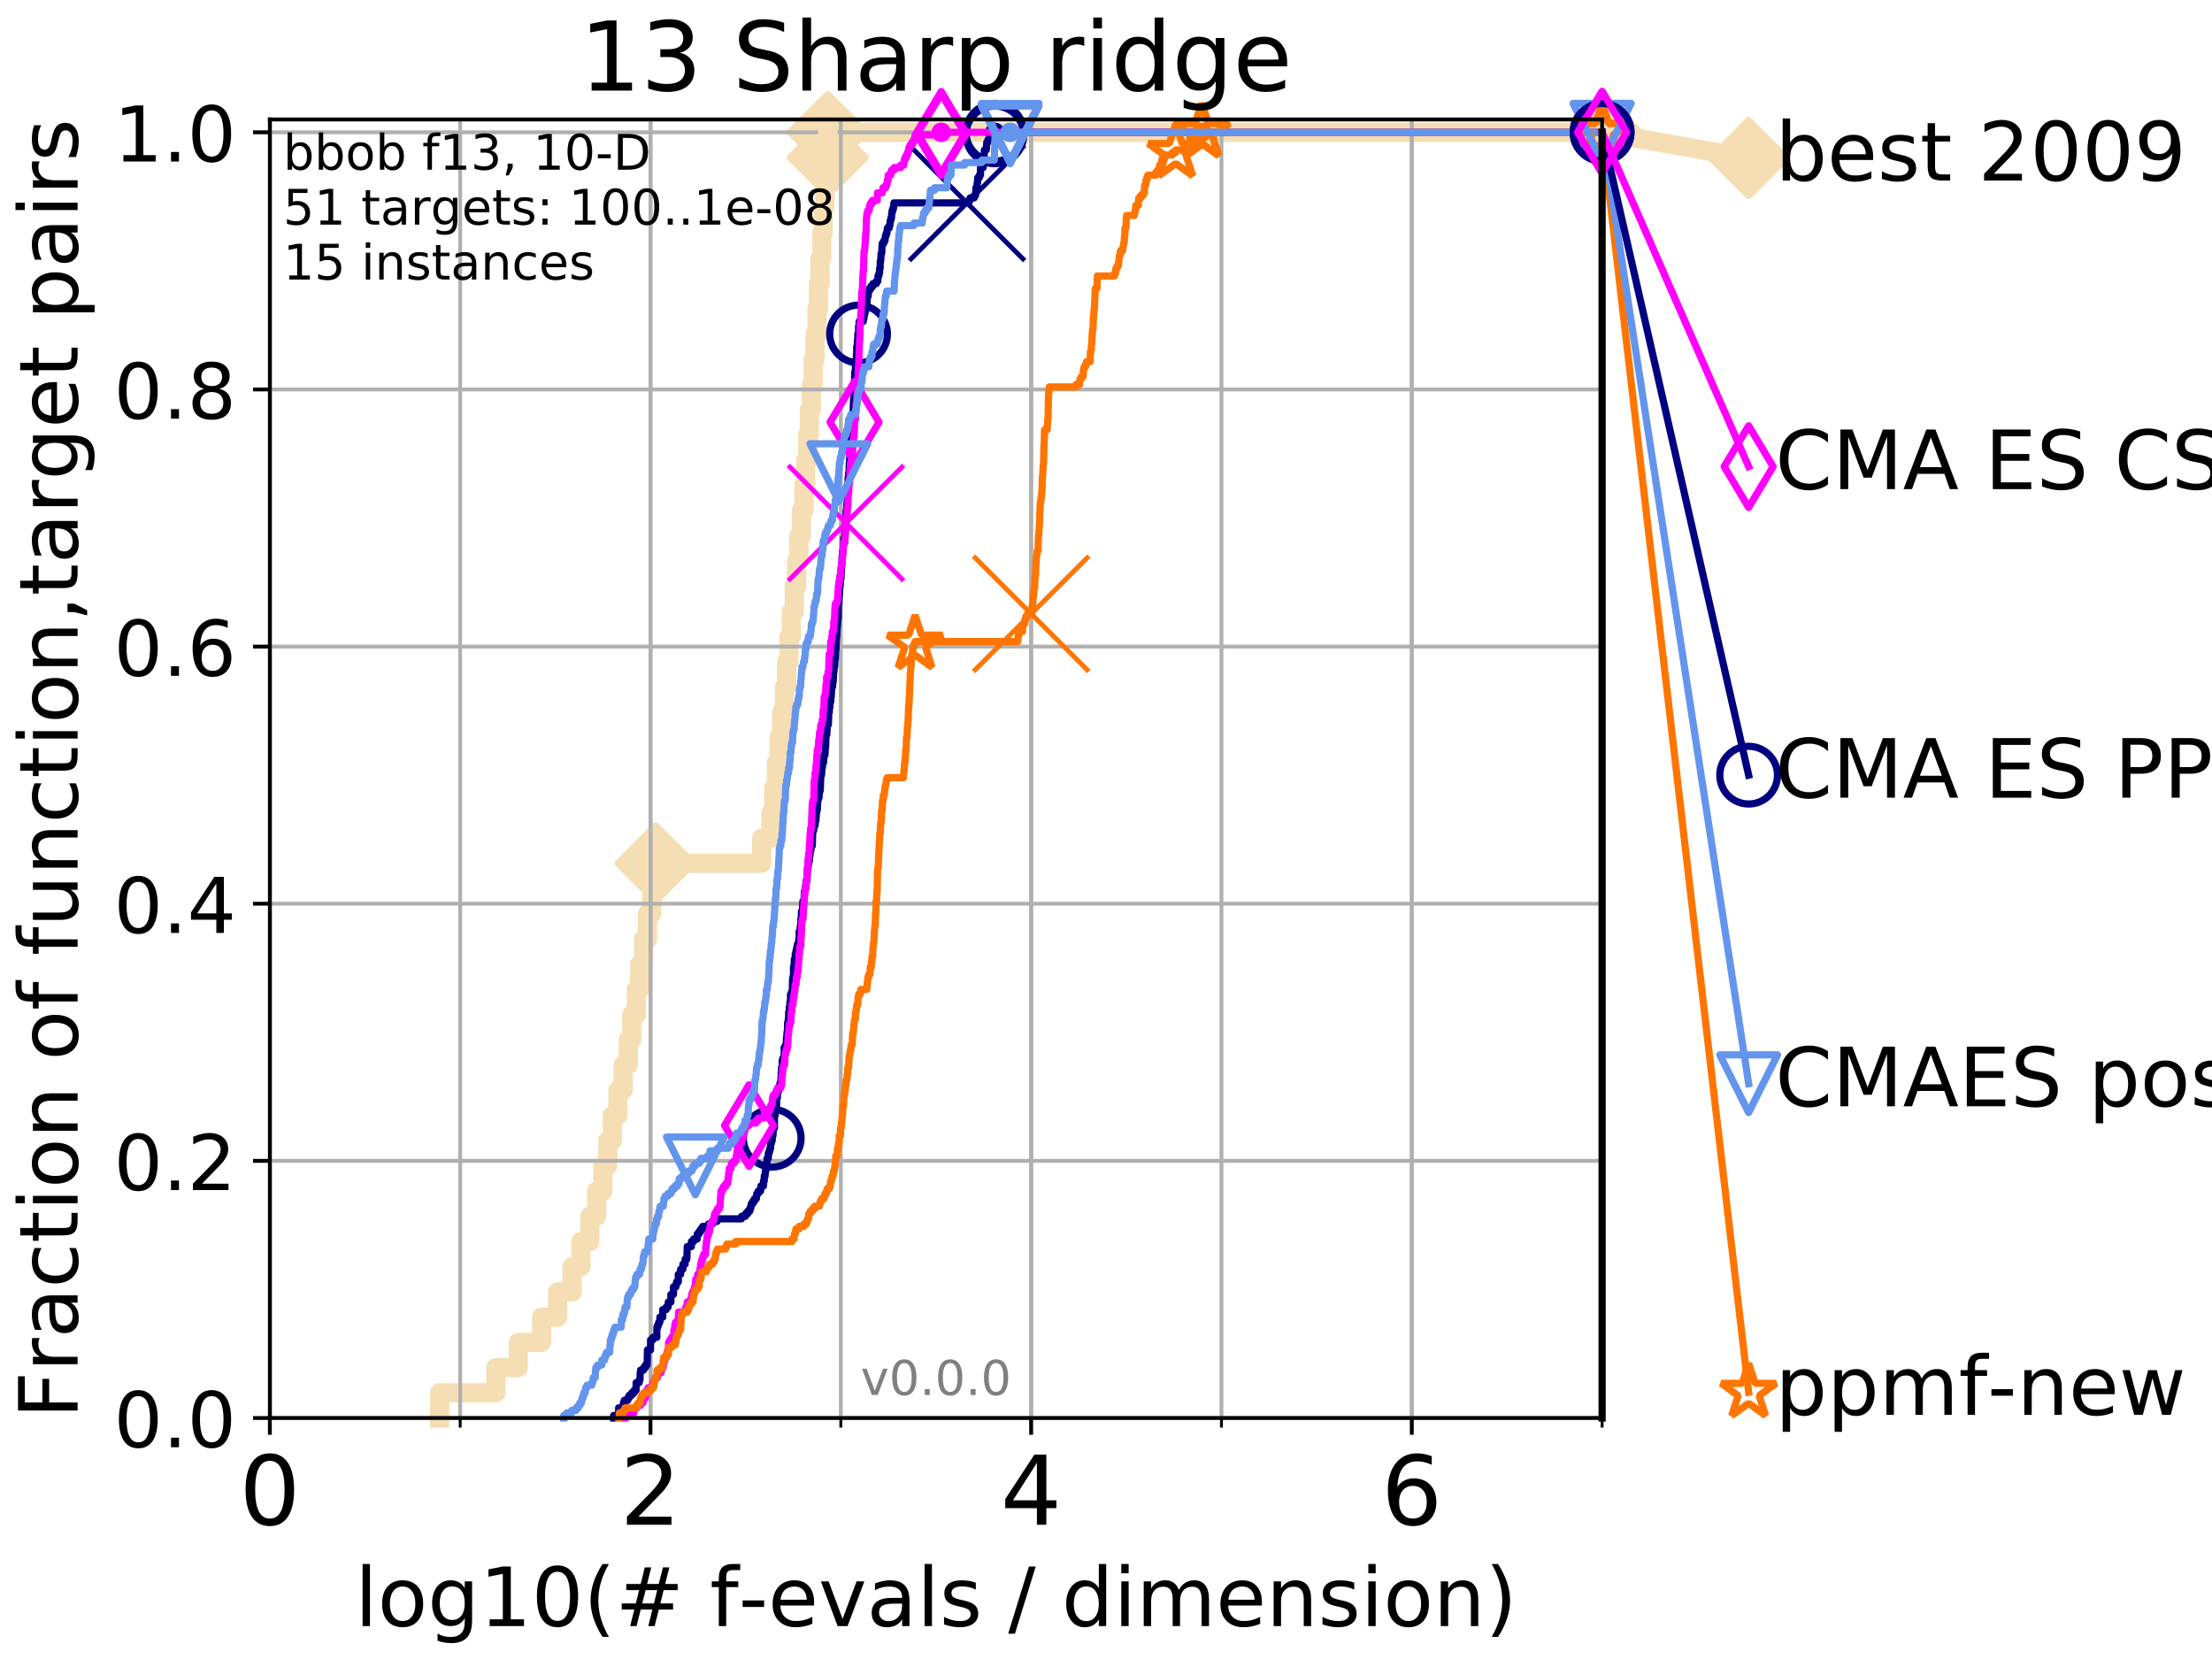 <?xml version="1.0" encoding="utf-8" standalone="no"?>
<!DOCTYPE svg PUBLIC "-//W3C//DTD SVG 1.1//EN"
  "http://www.w3.org/Graphics/SVG/1.1/DTD/svg11.dtd">
<!-- Created with matplotlib (http://matplotlib.org/) -->
<svg height="345pt" version="1.1" viewBox="0 0 460 345" width="460pt" xmlns="http://www.w3.org/2000/svg" xmlns:xlink="http://www.w3.org/1999/xlink">
 <defs>
  <style type="text/css">
*{stroke-linecap:butt;stroke-linejoin:round;}
  </style>
 </defs>
 <g id="figure_1">
  <g id="patch_1">
   <path d="M 0 345.6 
L 460.8 345.6 
L 460.8 0 
L 0 0 
z
" style="fill:#ffffff;"/>
  </g>
  <g id="axes_1">
   <g id="patch_2">
    <path d="M 56.12 294.88 
L 333.168 294.88 
L 333.168 24.84 
L 56.12 24.84 
z
" style="fill:#ffffff;"/>
   </g>
   <g id="line2d_1">
    <path d="M 91.428 294.88 
L 91.428 289.638 
L 103.12 289.638 
L 103.12 284.395 
L 107.784 284.395 
L 107.784 279.153 
L 112.643 279.153 
L 112.643 273.91 
L 115.958 273.91 
L 115.958 268.668 
L 118.959 268.668 
L 118.959 263.425 
L 120.81 263.425 
L 120.81 258.183 
L 122.661 258.183 
L 122.661 252.94 
L 124.069 252.94 
L 124.069 247.698 
L 125.372 247.698 
L 125.372 242.455 
L 126.381 242.455 
L 126.381 237.213 
L 127.335 237.213 
L 127.335 231.97 
L 128.495 231.97 
L 128.495 226.728 
L 129.606 226.728 
L 129.606 221.485 
L 130.65 221.485 
L 130.65 216.243 
L 131.376 216.243 
L 131.376 211 
L 132.321 211 
L 132.321 205.758 
L 133.021 205.758 
L 133.021 200.515 
L 133.843 200.515 
L 133.843 195.273 
L 134.646 195.273 
L 134.646 190.03 
L 135.516 190.03 
L 135.516 184.788 
L 136.327 184.788 
L 136.327 179.546 
L 158.385 179.546 
L 158.385 174.303 
L 160.312 174.303 
L 160.312 169.061 
L 160.907 169.061 
L 160.907 163.818 
L 161.459 163.818 
L 161.459 158.576 
L 161.979 158.576 
L 161.979 153.333 
L 162.544 153.333 
L 162.544 148.091 
L 163.122 148.091 
L 163.122 142.848 
L 163.605 142.848 
L 163.605 137.606 
L 164.075 137.606 
L 164.075 132.363 
L 164.56 132.363 
L 164.56 127.121 
L 165.193 127.121 
L 165.193 121.878 
L 165.672 121.878 
L 165.672 116.636 
L 166.135 116.636 
L 166.135 111.393 
L 166.66 111.393 
L 166.66 106.151 
L 167.178 106.151 
L 167.178 100.908 
L 167.548 100.908 
L 167.548 95.666 
L 167.969 95.666 
L 167.969 90.423 
L 168.304 90.423 
L 168.304 85.181 
L 168.746 85.181 
L 168.746 79.938 
L 169.101 79.938 
L 169.101 74.696 
L 169.485 74.696 
L 169.485 69.453 
L 169.889 69.453 
L 169.889 64.211 
L 170.214 64.211 
L 170.214 58.969 
L 170.538 58.969 
L 170.538 53.726 
L 170.883 53.726 
L 170.883 48.484 
L 171.184 48.484 
L 171.184 43.241 
L 171.523 43.241 
L 171.523 37.999 
L 171.807 37.999 
L 171.807 32.756 
L 172.148 32.756 
L 172.148 27.514 
L 333.168 27.514 
" style="fill:none;stroke:#f5deb3;stroke-linecap:square;stroke-width:4;"/>
   </g>
   <g id="line2d_2">
    <defs>
     <path d="M -0 7.778 
L 7.778 0 
L 0 -7.778 
L -7.778 -0 
z
" id="me424a4c262" style="stroke:#f5deb3;stroke-linejoin:miter;stroke-width:1.5;"/>
    </defs>
    <g>
     <use style="fill:#f5deb3;stroke:#f5deb3;stroke-linejoin:miter;stroke-width:1.5;" x="136.327" xlink:href="#me424a4c262" y="179.546"/>
     <use style="fill:#f5deb3;stroke:#f5deb3;stroke-linejoin:miter;stroke-width:1.5;" x="172.148" xlink:href="#me424a4c262" y="32.756"/>
     <use style="fill:#f5deb3;stroke:#f5deb3;stroke-linejoin:miter;stroke-width:1.5;" x="172.148" xlink:href="#me424a4c262" y="27.514"/>
     <use style="fill:#f5deb3;stroke:#f5deb3;stroke-linejoin:miter;stroke-width:1.5;" x="172.148" xlink:href="#me424a4c262" y="27.514"/>
     <use style="fill:#f5deb3;stroke:#f5deb3;stroke-linejoin:miter;stroke-width:1.5;" x="333.168" xlink:href="#me424a4c262" y="27.514"/>
    </g>
   </g>
   <g id="line2d_3">
    <path style="fill:none;stroke:#f5deb3;stroke-linecap:square;stroke-width:4;"/>
    <g/>
   </g>
   <g id="line2d_4">
    <path d="M 333.168 27.514 
L 363.643 32.861 
" style="fill:none;stroke:#f5deb3;stroke-linecap:square;stroke-width:4;"/>
    <g>
     <use style="fill:#f5deb3;stroke:#f5deb3;stroke-linejoin:miter;stroke-width:1.5;" x="333.168" xlink:href="#me424a4c262" y="27.514"/>
     <use style="fill:#f5deb3;stroke:#f5deb3;stroke-linejoin:miter;stroke-width:1.5;" x="363.643" xlink:href="#me424a4c262" y="32.861"/>
    </g>
   </g>
   <g id="matplotlib.axis_1">
    <g id="xtick_1">
     <g id="line2d_5">
      <path clip-path="url(#p49fc789481)" d="M 56.12 294.88 
L 56.12 24.84 
" style="fill:none;stroke:#b0b0b0;stroke-linecap:square;stroke-width:0.8;"/>
     </g>
     <g id="line2d_6">
      <defs>
       <path d="M 0 0 
L 0 3.5 
" id="m4e3d40aeab" style="stroke:#000000;stroke-width:0.8;"/>
      </defs>
      <g>
       <use style="stroke:#000000;stroke-width:0.8;" x="56.12" xlink:href="#m4e3d40aeab" y="294.88"/>
      </g>
     </g>
     <g id="text_1">
      <!-- 0 -->
      <defs>
       <path d="M 31.781 66.406 
Q 24.172 66.406 20.328 58.906 
Q 16.5 51.422 16.5 36.375 
Q 16.5 21.391 20.328 13.891 
Q 24.172 6.391 31.781 6.391 
Q 39.453 6.391 43.281 13.891 
Q 47.125 21.391 47.125 36.375 
Q 47.125 51.422 43.281 58.906 
Q 39.453 66.406 31.781 66.406 
z
M 31.781 74.219 
Q 44.047 74.219 50.516 64.516 
Q 56.984 54.828 56.984 36.375 
Q 56.984 17.969 50.516 8.266 
Q 44.047 -1.422 31.781 -1.422 
Q 19.531 -1.422 13.062 8.266 
Q 6.594 17.969 6.594 36.375 
Q 6.594 54.828 13.062 64.516 
Q 19.531 74.219 31.781 74.219 
z
" id="DejaVuSans-30"/>
      </defs>
      <g transform="translate(49.758 317.077)scale(0.2 -0.2)">
       <use xlink:href="#DejaVuSans-30"/>
      </g>
     </g>
    </g>
    <g id="xtick_2">
     <g id="line2d_7">
      <path clip-path="url(#p49fc789481)" d="M 135.277 294.88 
L 135.277 24.84 
" style="fill:none;stroke:#b0b0b0;stroke-linecap:square;stroke-width:0.8;"/>
     </g>
     <g id="line2d_8">
      <g>
       <use style="stroke:#000000;stroke-width:0.8;" x="135.277" xlink:href="#m4e3d40aeab" y="294.88"/>
      </g>
     </g>
     <g id="text_2">
      <!-- 2 -->
      <defs>
       <path d="M 19.188 8.297 
L 53.609 8.297 
L 53.609 0 
L 7.328 0 
L 7.328 8.297 
Q 12.938 14.109 22.625 23.891 
Q 32.328 33.688 34.812 36.531 
Q 39.547 41.844 41.422 45.531 
Q 43.312 49.219 43.312 52.781 
Q 43.312 58.594 39.234 62.25 
Q 35.156 65.922 28.609 65.922 
Q 23.969 65.922 18.812 64.312 
Q 13.672 62.703 7.812 59.422 
L 7.812 69.391 
Q 13.766 71.781 18.938 73 
Q 24.125 74.219 28.422 74.219 
Q 39.75 74.219 46.484 68.547 
Q 53.219 62.891 53.219 53.422 
Q 53.219 48.922 51.531 44.891 
Q 49.859 40.875 45.406 35.406 
Q 44.188 33.984 37.641 27.219 
Q 31.109 20.453 19.188 8.297 
z
" id="DejaVuSans-32"/>
      </defs>
      <g transform="translate(128.914 317.077)scale(0.2 -0.2)">
       <use xlink:href="#DejaVuSans-32"/>
      </g>
     </g>
    </g>
    <g id="xtick_3">
     <g id="line2d_9">
      <path clip-path="url(#p49fc789481)" d="M 214.433 294.88 
L 214.433 24.84 
" style="fill:none;stroke:#b0b0b0;stroke-linecap:square;stroke-width:0.8;"/>
     </g>
     <g id="line2d_10">
      <g>
       <use style="stroke:#000000;stroke-width:0.8;" x="214.433" xlink:href="#m4e3d40aeab" y="294.88"/>
      </g>
     </g>
     <g id="text_3">
      <!-- 4 -->
      <defs>
       <path d="M 37.797 64.312 
L 12.891 25.391 
L 37.797 25.391 
z
M 35.203 72.906 
L 47.609 72.906 
L 47.609 25.391 
L 58.016 25.391 
L 58.016 17.188 
L 47.609 17.188 
L 47.609 0 
L 37.797 0 
L 37.797 17.188 
L 4.891 17.188 
L 4.891 26.703 
z
" id="DejaVuSans-34"/>
      </defs>
      <g transform="translate(208.071 317.077)scale(0.2 -0.2)">
       <use xlink:href="#DejaVuSans-34"/>
      </g>
     </g>
    </g>
    <g id="xtick_4">
     <g id="line2d_11">
      <path clip-path="url(#p49fc789481)" d="M 293.59 294.88 
L 293.59 24.84 
" style="fill:none;stroke:#b0b0b0;stroke-linecap:square;stroke-width:0.8;"/>
     </g>
     <g id="line2d_12">
      <g>
       <use style="stroke:#000000;stroke-width:0.8;" x="293.59" xlink:href="#m4e3d40aeab" y="294.88"/>
      </g>
     </g>
     <g id="text_4">
      <!-- 6 -->
      <defs>
       <path d="M 33.016 40.375 
Q 26.375 40.375 22.484 35.828 
Q 18.609 31.297 18.609 23.391 
Q 18.609 15.531 22.484 10.953 
Q 26.375 6.391 33.016 6.391 
Q 39.656 6.391 43.531 10.953 
Q 47.406 15.531 47.406 23.391 
Q 47.406 31.297 43.531 35.828 
Q 39.656 40.375 33.016 40.375 
z
M 52.594 71.297 
L 52.594 62.312 
Q 48.875 64.062 45.094 64.984 
Q 41.312 65.922 37.594 65.922 
Q 27.828 65.922 22.672 59.328 
Q 17.531 52.734 16.797 39.406 
Q 19.672 43.656 24.016 45.922 
Q 28.375 48.188 33.594 48.188 
Q 44.578 48.188 50.953 41.516 
Q 57.328 34.859 57.328 23.391 
Q 57.328 12.156 50.688 5.359 
Q 44.047 -1.422 33.016 -1.422 
Q 20.359 -1.422 13.672 8.266 
Q 6.984 17.969 6.984 36.375 
Q 6.984 53.656 15.188 63.938 
Q 23.391 74.219 37.203 74.219 
Q 40.922 74.219 44.703 73.484 
Q 48.484 72.75 52.594 71.297 
z
" id="DejaVuSans-36"/>
      </defs>
      <g transform="translate(287.227 317.077)scale(0.2 -0.2)">
       <use xlink:href="#DejaVuSans-36"/>
      </g>
     </g>
    </g>
    <g id="xtick_5">
     <g id="line2d_13">
      <path clip-path="url(#p49fc789481)" d="M 56.12 294.88 
L 56.12 24.84 
" style="fill:none;stroke:#b0b0b0;stroke-linecap:square;stroke-width:0.8;"/>
     </g>
     <g id="line2d_14">
      <defs>
       <path d="M 0 0 
L 0 2 
" id="m1598efa06b" style="stroke:#000000;stroke-width:0.6;"/>
      </defs>
      <g>
       <use style="stroke:#000000;stroke-width:0.6;" x="56.12" xlink:href="#m1598efa06b" y="294.88"/>
      </g>
     </g>
    </g>
    <g id="xtick_6">
     <g id="line2d_15">
      <path clip-path="url(#p49fc789481)" d="M 95.698 294.88 
L 95.698 24.84 
" style="fill:none;stroke:#b0b0b0;stroke-linecap:square;stroke-width:0.8;"/>
     </g>
     <g id="line2d_16">
      <g>
       <use style="stroke:#000000;stroke-width:0.6;" x="95.698" xlink:href="#m1598efa06b" y="294.88"/>
      </g>
     </g>
    </g>
    <g id="xtick_7">
     <g id="line2d_17">
      <path clip-path="url(#p49fc789481)" d="M 135.277 294.88 
L 135.277 24.84 
" style="fill:none;stroke:#b0b0b0;stroke-linecap:square;stroke-width:0.8;"/>
     </g>
     <g id="line2d_18">
      <g>
       <use style="stroke:#000000;stroke-width:0.6;" x="135.277" xlink:href="#m1598efa06b" y="294.88"/>
      </g>
     </g>
    </g>
    <g id="xtick_8">
     <g id="line2d_19">
      <path clip-path="url(#p49fc789481)" d="M 174.855 294.88 
L 174.855 24.84 
" style="fill:none;stroke:#b0b0b0;stroke-linecap:square;stroke-width:0.8;"/>
     </g>
     <g id="line2d_20">
      <g>
       <use style="stroke:#000000;stroke-width:0.6;" x="174.855" xlink:href="#m1598efa06b" y="294.88"/>
      </g>
     </g>
    </g>
    <g id="xtick_9">
     <g id="line2d_21">
      <path clip-path="url(#p49fc789481)" d="M 214.433 294.88 
L 214.433 24.84 
" style="fill:none;stroke:#b0b0b0;stroke-linecap:square;stroke-width:0.8;"/>
     </g>
     <g id="line2d_22">
      <g>
       <use style="stroke:#000000;stroke-width:0.6;" x="214.433" xlink:href="#m1598efa06b" y="294.88"/>
      </g>
     </g>
    </g>
    <g id="xtick_10">
     <g id="line2d_23">
      <path clip-path="url(#p49fc789481)" d="M 254.011 294.88 
L 254.011 24.84 
" style="fill:none;stroke:#b0b0b0;stroke-linecap:square;stroke-width:0.8;"/>
     </g>
     <g id="line2d_24">
      <g>
       <use style="stroke:#000000;stroke-width:0.6;" x="254.011" xlink:href="#m1598efa06b" y="294.88"/>
      </g>
     </g>
    </g>
    <g id="xtick_11">
     <g id="line2d_25">
      <path clip-path="url(#p49fc789481)" d="M 293.59 294.88 
L 293.59 24.84 
" style="fill:none;stroke:#b0b0b0;stroke-linecap:square;stroke-width:0.8;"/>
     </g>
     <g id="line2d_26">
      <g>
       <use style="stroke:#000000;stroke-width:0.6;" x="293.59" xlink:href="#m1598efa06b" y="294.88"/>
      </g>
     </g>
    </g>
    <g id="xtick_12">
     <g id="line2d_27">
      <path clip-path="url(#p49fc789481)" d="M 333.168 294.88 
L 333.168 24.84 
" style="fill:none;stroke:#b0b0b0;stroke-linecap:square;stroke-width:0.8;"/>
     </g>
     <g id="line2d_28">
      <g>
       <use style="stroke:#000000;stroke-width:0.6;" x="333.168" xlink:href="#m1598efa06b" y="294.88"/>
      </g>
     </g>
    </g>
    <g id="text_5">
     <!-- log10(# f-evals / dimension) -->
     <defs>
      <path d="M 9.422 75.984 
L 18.406 75.984 
L 18.406 0 
L 9.422 0 
z
" id="DejaVuSans-6c"/>
      <path d="M 30.609 48.391 
Q 23.391 48.391 19.188 42.75 
Q 14.984 37.109 14.984 27.297 
Q 14.984 17.484 19.156 11.844 
Q 23.344 6.203 30.609 6.203 
Q 37.797 6.203 41.984 11.859 
Q 46.188 17.531 46.188 27.297 
Q 46.188 37.016 41.984 42.703 
Q 37.797 48.391 30.609 48.391 
z
M 30.609 56 
Q 42.328 56 49.016 48.375 
Q 55.719 40.766 55.719 27.297 
Q 55.719 13.875 49.016 6.219 
Q 42.328 -1.422 30.609 -1.422 
Q 18.844 -1.422 12.172 6.219 
Q 5.516 13.875 5.516 27.297 
Q 5.516 40.766 12.172 48.375 
Q 18.844 56 30.609 56 
z
" id="DejaVuSans-6f"/>
      <path d="M 45.406 27.984 
Q 45.406 37.75 41.375 43.109 
Q 37.359 48.484 30.078 48.484 
Q 22.859 48.484 18.828 43.109 
Q 14.797 37.75 14.797 27.984 
Q 14.797 18.266 18.828 12.891 
Q 22.859 7.516 30.078 7.516 
Q 37.359 7.516 41.375 12.891 
Q 45.406 18.266 45.406 27.984 
z
M 54.391 6.781 
Q 54.391 -7.172 48.188 -13.984 
Q 42 -20.797 29.203 -20.797 
Q 24.469 -20.797 20.266 -20.094 
Q 16.062 -19.391 12.109 -17.922 
L 12.109 -9.188 
Q 16.062 -11.328 19.922 -12.344 
Q 23.781 -13.375 27.781 -13.375 
Q 36.625 -13.375 41.016 -8.766 
Q 45.406 -4.156 45.406 5.172 
L 45.406 9.625 
Q 42.625 4.781 38.281 2.391 
Q 33.938 0 27.875 0 
Q 17.828 0 11.672 7.656 
Q 5.516 15.328 5.516 27.984 
Q 5.516 40.672 11.672 48.328 
Q 17.828 56 27.875 56 
Q 33.938 56 38.281 53.609 
Q 42.625 51.219 45.406 46.391 
L 45.406 54.688 
L 54.391 54.688 
z
" id="DejaVuSans-67"/>
      <path d="M 12.406 8.297 
L 28.516 8.297 
L 28.516 63.922 
L 10.984 60.406 
L 10.984 69.391 
L 28.422 72.906 
L 38.281 72.906 
L 38.281 8.297 
L 54.391 8.297 
L 54.391 0 
L 12.406 0 
z
" id="DejaVuSans-31"/>
      <path d="M 31 75.875 
Q 24.469 64.656 21.281 53.656 
Q 18.109 42.672 18.109 31.391 
Q 18.109 20.125 21.312 9.062 
Q 24.516 -2 31 -13.188 
L 23.188 -13.188 
Q 15.875 -1.703 12.234 9.375 
Q 8.594 20.453 8.594 31.391 
Q 8.594 42.281 12.203 53.312 
Q 15.828 64.359 23.188 75.875 
z
" id="DejaVuSans-28"/>
      <path d="M 51.125 44 
L 36.922 44 
L 32.812 27.688 
L 47.125 27.688 
z
M 43.797 71.781 
L 38.719 51.516 
L 52.984 51.516 
L 58.109 71.781 
L 65.922 71.781 
L 60.891 51.516 
L 76.125 51.516 
L 76.125 44 
L 58.984 44 
L 54.984 27.688 
L 70.516 27.688 
L 70.516 20.219 
L 53.078 20.219 
L 48 0 
L 40.188 0 
L 45.219 20.219 
L 30.906 20.219 
L 25.875 0 
L 18.016 0 
L 23.094 20.219 
L 7.719 20.219 
L 7.719 27.688 
L 24.906 27.688 
L 29 44 
L 13.281 44 
L 13.281 51.516 
L 30.906 51.516 
L 35.891 71.781 
z
" id="DejaVuSans-23"/>
      <path id="DejaVuSans-20"/>
      <path d="M 37.109 75.984 
L 37.109 68.5 
L 28.516 68.5 
Q 23.688 68.5 21.797 66.547 
Q 19.922 64.594 19.922 59.516 
L 19.922 54.688 
L 34.719 54.688 
L 34.719 47.703 
L 19.922 47.703 
L 19.922 0 
L 10.891 0 
L 10.891 47.703 
L 2.297 47.703 
L 2.297 54.688 
L 10.891 54.688 
L 10.891 58.5 
Q 10.891 67.625 15.141 71.797 
Q 19.391 75.984 28.609 75.984 
z
" id="DejaVuSans-66"/>
      <path d="M 4.891 31.391 
L 31.203 31.391 
L 31.203 23.391 
L 4.891 23.391 
z
" id="DejaVuSans-2d"/>
      <path d="M 56.203 29.594 
L 56.203 25.203 
L 14.891 25.203 
Q 15.484 15.922 20.484 11.062 
Q 25.484 6.203 34.422 6.203 
Q 39.594 6.203 44.453 7.469 
Q 49.312 8.734 54.109 11.281 
L 54.109 2.781 
Q 49.266 0.734 44.188 -0.344 
Q 39.109 -1.422 33.891 -1.422 
Q 20.797 -1.422 13.156 6.188 
Q 5.516 13.812 5.516 26.812 
Q 5.516 40.234 12.766 48.109 
Q 20.016 56 32.328 56 
Q 43.359 56 49.781 48.891 
Q 56.203 41.797 56.203 29.594 
z
M 47.219 32.234 
Q 47.125 39.594 43.094 43.984 
Q 39.062 48.391 32.422 48.391 
Q 24.906 48.391 20.391 44.141 
Q 15.875 39.891 15.188 32.172 
z
" id="DejaVuSans-65"/>
      <path d="M 2.984 54.688 
L 12.5 54.688 
L 29.594 8.797 
L 46.688 54.688 
L 56.203 54.688 
L 35.688 0 
L 23.484 0 
z
" id="DejaVuSans-76"/>
      <path d="M 34.281 27.484 
Q 23.391 27.484 19.188 25 
Q 14.984 22.516 14.984 16.5 
Q 14.984 11.719 18.141 8.906 
Q 21.297 6.109 26.703 6.109 
Q 34.188 6.109 38.703 11.406 
Q 43.219 16.703 43.219 25.484 
L 43.219 27.484 
z
M 52.203 31.203 
L 52.203 0 
L 43.219 0 
L 43.219 8.297 
Q 40.141 3.328 35.547 0.953 
Q 30.953 -1.422 24.312 -1.422 
Q 15.922 -1.422 10.953 3.297 
Q 6 8.016 6 15.922 
Q 6 25.141 12.172 29.828 
Q 18.359 34.516 30.609 34.516 
L 43.219 34.516 
L 43.219 35.406 
Q 43.219 41.609 39.141 45 
Q 35.062 48.391 27.688 48.391 
Q 23 48.391 18.547 47.266 
Q 14.109 46.141 10.016 43.891 
L 10.016 52.203 
Q 14.938 54.109 19.578 55.047 
Q 24.219 56 28.609 56 
Q 40.484 56 46.344 49.844 
Q 52.203 43.703 52.203 31.203 
z
" id="DejaVuSans-61"/>
      <path d="M 44.281 53.078 
L 44.281 44.578 
Q 40.484 46.531 36.375 47.5 
Q 32.281 48.484 27.875 48.484 
Q 21.188 48.484 17.844 46.438 
Q 14.5 44.391 14.5 40.281 
Q 14.5 37.156 16.891 35.375 
Q 19.281 33.594 26.516 31.984 
L 29.594 31.297 
Q 39.156 29.25 43.188 25.516 
Q 47.219 21.781 47.219 15.094 
Q 47.219 7.469 41.188 3.016 
Q 35.156 -1.422 24.609 -1.422 
Q 20.219 -1.422 15.453 -0.562 
Q 10.688 0.297 5.422 2 
L 5.422 11.281 
Q 10.406 8.688 15.234 7.391 
Q 20.062 6.109 24.812 6.109 
Q 31.156 6.109 34.562 8.281 
Q 37.984 10.453 37.984 14.406 
Q 37.984 18.062 35.516 20.016 
Q 33.062 21.969 24.703 23.781 
L 21.578 24.516 
Q 13.234 26.266 9.516 29.906 
Q 5.812 33.547 5.812 39.891 
Q 5.812 47.609 11.281 51.797 
Q 16.75 56 26.812 56 
Q 31.781 56 36.172 55.266 
Q 40.578 54.547 44.281 53.078 
z
" id="DejaVuSans-73"/>
      <path d="M 25.391 72.906 
L 33.688 72.906 
L 8.297 -9.281 
L 0 -9.281 
z
" id="DejaVuSans-2f"/>
      <path d="M 45.406 46.391 
L 45.406 75.984 
L 54.391 75.984 
L 54.391 0 
L 45.406 0 
L 45.406 8.203 
Q 42.578 3.328 38.25 0.953 
Q 33.938 -1.422 27.875 -1.422 
Q 17.969 -1.422 11.734 6.484 
Q 5.516 14.406 5.516 27.297 
Q 5.516 40.188 11.734 48.094 
Q 17.969 56 27.875 56 
Q 33.938 56 38.25 53.625 
Q 42.578 51.266 45.406 46.391 
z
M 14.797 27.297 
Q 14.797 17.391 18.875 11.75 
Q 22.953 6.109 30.078 6.109 
Q 37.203 6.109 41.297 11.75 
Q 45.406 17.391 45.406 27.297 
Q 45.406 37.203 41.297 42.844 
Q 37.203 48.484 30.078 48.484 
Q 22.953 48.484 18.875 42.844 
Q 14.797 37.203 14.797 27.297 
z
" id="DejaVuSans-64"/>
      <path d="M 9.422 54.688 
L 18.406 54.688 
L 18.406 0 
L 9.422 0 
z
M 9.422 75.984 
L 18.406 75.984 
L 18.406 64.594 
L 9.422 64.594 
z
" id="DejaVuSans-69"/>
      <path d="M 52 44.188 
Q 55.375 50.25 60.062 53.125 
Q 64.75 56 71.094 56 
Q 79.641 56 84.281 50.016 
Q 88.922 44.047 88.922 33.016 
L 88.922 0 
L 79.891 0 
L 79.891 32.719 
Q 79.891 40.578 77.094 44.375 
Q 74.312 48.188 68.609 48.188 
Q 61.625 48.188 57.562 43.547 
Q 53.516 38.922 53.516 30.906 
L 53.516 0 
L 44.484 0 
L 44.484 32.719 
Q 44.484 40.625 41.703 44.406 
Q 38.922 48.188 33.109 48.188 
Q 26.219 48.188 22.156 43.531 
Q 18.109 38.875 18.109 30.906 
L 18.109 0 
L 9.078 0 
L 9.078 54.688 
L 18.109 54.688 
L 18.109 46.188 
Q 21.188 51.219 25.484 53.609 
Q 29.781 56 35.688 56 
Q 41.656 56 45.828 52.969 
Q 50 49.953 52 44.188 
z
" id="DejaVuSans-6d"/>
      <path d="M 54.891 33.016 
L 54.891 0 
L 45.906 0 
L 45.906 32.719 
Q 45.906 40.484 42.875 44.328 
Q 39.844 48.188 33.797 48.188 
Q 26.516 48.188 22.312 43.547 
Q 18.109 38.922 18.109 30.906 
L 18.109 0 
L 9.078 0 
L 9.078 54.688 
L 18.109 54.688 
L 18.109 46.188 
Q 21.344 51.125 25.703 53.562 
Q 30.078 56 35.797 56 
Q 45.219 56 50.047 50.172 
Q 54.891 44.344 54.891 33.016 
z
" id="DejaVuSans-6e"/>
      <path d="M 8.016 75.875 
L 15.828 75.875 
Q 23.141 64.359 26.781 53.312 
Q 30.422 42.281 30.422 31.391 
Q 30.422 20.453 26.781 9.375 
Q 23.141 -1.703 15.828 -13.188 
L 8.016 -13.188 
Q 14.5 -2 17.703 9.062 
Q 20.906 20.125 20.906 31.391 
Q 20.906 42.672 17.703 53.656 
Q 14.5 64.656 8.016 75.875 
z
" id="DejaVuSans-29"/>
     </defs>
     <g transform="translate(73.803 338.154)scale(0.17 -0.17)">
      <use xlink:href="#DejaVuSans-6c"/>
      <use x="27.783" xlink:href="#DejaVuSans-6f"/>
      <use x="88.965" xlink:href="#DejaVuSans-67"/>
      <use x="152.441" xlink:href="#DejaVuSans-31"/>
      <use x="216.064" xlink:href="#DejaVuSans-30"/>
      <use x="279.688" xlink:href="#DejaVuSans-28"/>
      <use x="318.701" xlink:href="#DejaVuSans-23"/>
      <use x="402.49" xlink:href="#DejaVuSans-20"/>
      <use x="434.277" xlink:href="#DejaVuSans-66"/>
      <use x="469.404" xlink:href="#DejaVuSans-2d"/>
      <use x="505.488" xlink:href="#DejaVuSans-65"/>
      <use x="567.012" xlink:href="#DejaVuSans-76"/>
      <use x="626.191" xlink:href="#DejaVuSans-61"/>
      <use x="687.471" xlink:href="#DejaVuSans-6c"/>
      <use x="715.254" xlink:href="#DejaVuSans-73"/>
      <use x="767.354" xlink:href="#DejaVuSans-20"/>
      <use x="799.141" xlink:href="#DejaVuSans-2f"/>
      <use x="832.832" xlink:href="#DejaVuSans-20"/>
      <use x="864.619" xlink:href="#DejaVuSans-64"/>
      <use x="928.096" xlink:href="#DejaVuSans-69"/>
      <use x="955.879" xlink:href="#DejaVuSans-6d"/>
      <use x="1053.291" xlink:href="#DejaVuSans-65"/>
      <use x="1114.814" xlink:href="#DejaVuSans-6e"/>
      <use x="1178.193" xlink:href="#DejaVuSans-73"/>
      <use x="1230.293" xlink:href="#DejaVuSans-69"/>
      <use x="1258.076" xlink:href="#DejaVuSans-6f"/>
      <use x="1319.258" xlink:href="#DejaVuSans-6e"/>
      <use x="1382.637" xlink:href="#DejaVuSans-29"/>
     </g>
    </g>
   </g>
   <g id="matplotlib.axis_2">
    <g id="ytick_1">
     <g id="line2d_29">
      <path clip-path="url(#p49fc789481)" d="M 56.12 294.88 
L 333.168 294.88 
" style="fill:none;stroke:#b0b0b0;stroke-linecap:square;stroke-width:0.8;"/>
     </g>
     <g id="line2d_30">
      <defs>
       <path d="M 0 0 
L -3.5 0 
" id="m52bcfe1589" style="stroke:#000000;stroke-width:0.8;"/>
      </defs>
      <g>
       <use style="stroke:#000000;stroke-width:0.8;" x="56.12" xlink:href="#m52bcfe1589" y="294.88"/>
      </g>
     </g>
     <g id="text_6">
      <!-- 0.0 -->
      <defs>
       <path d="M 10.688 12.406 
L 21 12.406 
L 21 0 
L 10.688 0 
z
" id="DejaVuSans-2e"/>
      </defs>
      <g transform="translate(23.675 300.959)scale(0.16 -0.16)">
       <use xlink:href="#DejaVuSans-30"/>
       <use x="63.623" xlink:href="#DejaVuSans-2e"/>
       <use x="95.41" xlink:href="#DejaVuSans-30"/>
      </g>
     </g>
    </g>
    <g id="ytick_2">
     <g id="line2d_31">
      <path clip-path="url(#p49fc789481)" d="M 56.12 241.407 
L 333.168 241.407 
" style="fill:none;stroke:#b0b0b0;stroke-linecap:square;stroke-width:0.8;"/>
     </g>
     <g id="line2d_32">
      <g>
       <use style="stroke:#000000;stroke-width:0.8;" x="56.12" xlink:href="#m52bcfe1589" y="241.407"/>
      </g>
     </g>
     <g id="text_7">
      <!-- 0.2 -->
      <g transform="translate(23.675 247.485)scale(0.16 -0.16)">
       <use xlink:href="#DejaVuSans-30"/>
       <use x="63.623" xlink:href="#DejaVuSans-2e"/>
       <use x="95.41" xlink:href="#DejaVuSans-32"/>
      </g>
     </g>
    </g>
    <g id="ytick_3">
     <g id="line2d_33">
      <path clip-path="url(#p49fc789481)" d="M 56.12 187.933 
L 333.168 187.933 
" style="fill:none;stroke:#b0b0b0;stroke-linecap:square;stroke-width:0.8;"/>
     </g>
     <g id="line2d_34">
      <g>
       <use style="stroke:#000000;stroke-width:0.8;" x="56.12" xlink:href="#m52bcfe1589" y="187.933"/>
      </g>
     </g>
     <g id="text_8">
      <!-- 0.4 -->
      <g transform="translate(23.675 194.012)scale(0.16 -0.16)">
       <use xlink:href="#DejaVuSans-30"/>
       <use x="63.623" xlink:href="#DejaVuSans-2e"/>
       <use x="95.41" xlink:href="#DejaVuSans-34"/>
      </g>
     </g>
    </g>
    <g id="ytick_4">
     <g id="line2d_35">
      <path clip-path="url(#p49fc789481)" d="M 56.12 134.46 
L 333.168 134.46 
" style="fill:none;stroke:#b0b0b0;stroke-linecap:square;stroke-width:0.8;"/>
     </g>
     <g id="line2d_36">
      <g>
       <use style="stroke:#000000;stroke-width:0.8;" x="56.12" xlink:href="#m52bcfe1589" y="134.46"/>
      </g>
     </g>
     <g id="text_9">
      <!-- 0.6 -->
      <g transform="translate(23.675 140.539)scale(0.16 -0.16)">
       <use xlink:href="#DejaVuSans-30"/>
       <use x="63.623" xlink:href="#DejaVuSans-2e"/>
       <use x="95.41" xlink:href="#DejaVuSans-36"/>
      </g>
     </g>
    </g>
    <g id="ytick_5">
     <g id="line2d_37">
      <path clip-path="url(#p49fc789481)" d="M 56.12 80.987 
L 333.168 80.987 
" style="fill:none;stroke:#b0b0b0;stroke-linecap:square;stroke-width:0.8;"/>
     </g>
     <g id="line2d_38">
      <g>
       <use style="stroke:#000000;stroke-width:0.8;" x="56.12" xlink:href="#m52bcfe1589" y="80.987"/>
      </g>
     </g>
     <g id="text_10">
      <!-- 0.8 -->
      <defs>
       <path d="M 31.781 34.625 
Q 24.75 34.625 20.719 30.859 
Q 16.703 27.094 16.703 20.516 
Q 16.703 13.922 20.719 10.156 
Q 24.75 6.391 31.781 6.391 
Q 38.812 6.391 42.859 10.172 
Q 46.922 13.969 46.922 20.516 
Q 46.922 27.094 42.891 30.859 
Q 38.875 34.625 31.781 34.625 
z
M 21.922 38.812 
Q 15.578 40.375 12.031 44.719 
Q 8.5 49.078 8.5 55.328 
Q 8.5 64.062 14.719 69.141 
Q 20.953 74.219 31.781 74.219 
Q 42.672 74.219 48.875 69.141 
Q 55.078 64.062 55.078 55.328 
Q 55.078 49.078 51.531 44.719 
Q 48 40.375 41.703 38.812 
Q 48.828 37.156 52.797 32.312 
Q 56.781 27.484 56.781 20.516 
Q 56.781 9.906 50.312 4.234 
Q 43.844 -1.422 31.781 -1.422 
Q 19.734 -1.422 13.25 4.234 
Q 6.781 9.906 6.781 20.516 
Q 6.781 27.484 10.781 32.312 
Q 14.797 37.156 21.922 38.812 
z
M 18.312 54.391 
Q 18.312 48.734 21.844 45.562 
Q 25.391 42.391 31.781 42.391 
Q 38.141 42.391 41.719 45.562 
Q 45.312 48.734 45.312 54.391 
Q 45.312 60.062 41.719 63.234 
Q 38.141 66.406 31.781 66.406 
Q 25.391 66.406 21.844 63.234 
Q 18.312 60.062 18.312 54.391 
z
" id="DejaVuSans-38"/>
      </defs>
      <g transform="translate(23.675 87.066)scale(0.16 -0.16)">
       <use xlink:href="#DejaVuSans-30"/>
       <use x="63.623" xlink:href="#DejaVuSans-2e"/>
       <use x="95.41" xlink:href="#DejaVuSans-38"/>
      </g>
     </g>
    </g>
    <g id="ytick_6">
     <g id="line2d_39">
      <path clip-path="url(#p49fc789481)" d="M 56.12 27.514 
L 333.168 27.514 
" style="fill:none;stroke:#b0b0b0;stroke-linecap:square;stroke-width:0.8;"/>
     </g>
     <g id="line2d_40">
      <g>
       <use style="stroke:#000000;stroke-width:0.8;" x="56.12" xlink:href="#m52bcfe1589" y="27.514"/>
      </g>
     </g>
     <g id="text_11">
      <!-- 1.0 -->
      <g transform="translate(23.675 33.592)scale(0.16 -0.16)">
       <use xlink:href="#DejaVuSans-31"/>
       <use x="63.623" xlink:href="#DejaVuSans-2e"/>
       <use x="95.41" xlink:href="#DejaVuSans-30"/>
      </g>
     </g>
    </g>
    <g id="text_12">
     <!-- Fraction of function,target pairs -->
     <defs>
      <path d="M 9.812 72.906 
L 51.703 72.906 
L 51.703 64.594 
L 19.672 64.594 
L 19.672 43.109 
L 48.578 43.109 
L 48.578 34.812 
L 19.672 34.812 
L 19.672 0 
L 9.812 0 
z
" id="DejaVuSans-46"/>
      <path d="M 41.109 46.297 
Q 39.594 47.172 37.812 47.578 
Q 36.031 48 33.891 48 
Q 26.266 48 22.188 43.047 
Q 18.109 38.094 18.109 28.812 
L 18.109 0 
L 9.078 0 
L 9.078 54.688 
L 18.109 54.688 
L 18.109 46.188 
Q 20.953 51.172 25.484 53.578 
Q 30.031 56 36.531 56 
Q 37.453 56 38.578 55.875 
Q 39.703 55.766 41.062 55.516 
z
" id="DejaVuSans-72"/>
      <path d="M 48.781 52.594 
L 48.781 44.188 
Q 44.969 46.297 41.141 47.344 
Q 37.312 48.391 33.406 48.391 
Q 24.656 48.391 19.812 42.844 
Q 14.984 37.312 14.984 27.297 
Q 14.984 17.281 19.812 11.734 
Q 24.656 6.203 33.406 6.203 
Q 37.312 6.203 41.141 7.25 
Q 44.969 8.297 48.781 10.406 
L 48.781 2.094 
Q 45.016 0.344 40.984 -0.531 
Q 36.969 -1.422 32.422 -1.422 
Q 20.062 -1.422 12.781 6.344 
Q 5.516 14.109 5.516 27.297 
Q 5.516 40.672 12.859 48.328 
Q 20.219 56 33.016 56 
Q 37.156 56 41.109 55.141 
Q 45.062 54.297 48.781 52.594 
z
" id="DejaVuSans-63"/>
      <path d="M 18.312 70.219 
L 18.312 54.688 
L 36.812 54.688 
L 36.812 47.703 
L 18.312 47.703 
L 18.312 18.016 
Q 18.312 11.328 20.141 9.422 
Q 21.969 7.516 27.594 7.516 
L 36.812 7.516 
L 36.812 0 
L 27.594 0 
Q 17.188 0 13.234 3.875 
Q 9.281 7.766 9.281 18.016 
L 9.281 47.703 
L 2.688 47.703 
L 2.688 54.688 
L 9.281 54.688 
L 9.281 70.219 
z
" id="DejaVuSans-74"/>
      <path d="M 8.5 21.578 
L 8.5 54.688 
L 17.484 54.688 
L 17.484 21.922 
Q 17.484 14.156 20.5 10.266 
Q 23.531 6.391 29.594 6.391 
Q 36.859 6.391 41.078 11.031 
Q 45.312 15.672 45.312 23.688 
L 45.312 54.688 
L 54.297 54.688 
L 54.297 0 
L 45.312 0 
L 45.312 8.406 
Q 42.047 3.422 37.719 1 
Q 33.406 -1.422 27.688 -1.422 
Q 18.266 -1.422 13.375 4.438 
Q 8.5 10.297 8.5 21.578 
z
M 31.109 56 
z
" id="DejaVuSans-75"/>
      <path d="M 11.719 12.406 
L 22.016 12.406 
L 22.016 4 
L 14.016 -11.625 
L 7.719 -11.625 
L 11.719 4 
z
" id="DejaVuSans-2c"/>
      <path d="M 18.109 8.203 
L 18.109 -20.797 
L 9.078 -20.797 
L 9.078 54.688 
L 18.109 54.688 
L 18.109 46.391 
Q 20.953 51.266 25.266 53.625 
Q 29.594 56 35.594 56 
Q 45.562 56 51.781 48.094 
Q 58.016 40.188 58.016 27.297 
Q 58.016 14.406 51.781 6.484 
Q 45.562 -1.422 35.594 -1.422 
Q 29.594 -1.422 25.266 0.953 
Q 20.953 3.328 18.109 8.203 
z
M 48.688 27.297 
Q 48.688 37.203 44.609 42.844 
Q 40.531 48.484 33.406 48.484 
Q 26.266 48.484 22.188 42.844 
Q 18.109 37.203 18.109 27.297 
Q 18.109 17.391 22.188 11.75 
Q 26.266 6.109 33.406 6.109 
Q 40.531 6.109 44.609 11.75 
Q 48.688 17.391 48.688 27.297 
z
" id="DejaVuSans-70"/>
     </defs>
     <g transform="translate(16.14 294.999)rotate(-90)scale(0.17 -0.17)">
      <use xlink:href="#DejaVuSans-46"/>
      <use x="57.41" xlink:href="#DejaVuSans-72"/>
      <use x="98.523" xlink:href="#DejaVuSans-61"/>
      <use x="159.803" xlink:href="#DejaVuSans-63"/>
      <use x="214.783" xlink:href="#DejaVuSans-74"/>
      <use x="253.992" xlink:href="#DejaVuSans-69"/>
      <use x="281.775" xlink:href="#DejaVuSans-6f"/>
      <use x="342.957" xlink:href="#DejaVuSans-6e"/>
      <use x="406.336" xlink:href="#DejaVuSans-20"/>
      <use x="438.123" xlink:href="#DejaVuSans-6f"/>
      <use x="499.305" xlink:href="#DejaVuSans-66"/>
      <use x="534.51" xlink:href="#DejaVuSans-20"/>
      <use x="566.297" xlink:href="#DejaVuSans-66"/>
      <use x="601.502" xlink:href="#DejaVuSans-75"/>
      <use x="664.881" xlink:href="#DejaVuSans-6e"/>
      <use x="728.26" xlink:href="#DejaVuSans-63"/>
      <use x="783.24" xlink:href="#DejaVuSans-74"/>
      <use x="822.449" xlink:href="#DejaVuSans-69"/>
      <use x="850.232" xlink:href="#DejaVuSans-6f"/>
      <use x="911.414" xlink:href="#DejaVuSans-6e"/>
      <use x="974.793" xlink:href="#DejaVuSans-2c"/>
      <use x="1006.58" xlink:href="#DejaVuSans-74"/>
      <use x="1045.789" xlink:href="#DejaVuSans-61"/>
      <use x="1107.068" xlink:href="#DejaVuSans-72"/>
      <use x="1148.166" xlink:href="#DejaVuSans-67"/>
      <use x="1211.643" xlink:href="#DejaVuSans-65"/>
      <use x="1273.166" xlink:href="#DejaVuSans-74"/>
      <use x="1312.375" xlink:href="#DejaVuSans-20"/>
      <use x="1344.162" xlink:href="#DejaVuSans-70"/>
      <use x="1407.639" xlink:href="#DejaVuSans-61"/>
      <use x="1468.918" xlink:href="#DejaVuSans-69"/>
      <use x="1496.701" xlink:href="#DejaVuSans-72"/>
      <use x="1537.814" xlink:href="#DejaVuSans-73"/>
     </g>
    </g>
   </g>
   <g id="line2d_41">
    <defs>
     <path d="M 0 1.5 
C 0.398 1.5 0.779 1.342 1.061 1.061 
C 1.342 0.779 1.5 0.398 1.5 0 
C 1.5 -0.398 1.342 -0.779 1.061 -1.061 
C 0.779 -1.342 0.398 -1.5 0 -1.5 
C -0.398 -1.5 -0.779 -1.342 -1.061 -1.061 
C -1.342 -0.779 -1.5 -0.398 -1.5 0 
C -1.5 0.398 -1.342 0.779 -1.061 1.061 
C -0.779 1.342 -0.398 1.5 0 1.5 
z
" id="m00dddffe43" style="stroke:#f5deb3;"/>
    </defs>
    <g>
     <use style="fill:#f5deb3;stroke:#f5deb3;" x="172.148" xlink:href="#m00dddffe43" y="27.514"/>
     <use style="fill:#f5deb3;stroke:#f5deb3;" x="172.148" xlink:href="#m00dddffe43" y="27.514"/>
    </g>
   </g>
   <g id="line2d_42">
    <defs>
     <path d="M 0 1.5 
C 0.398 1.5 0.779 1.342 1.061 1.061 
C 1.342 0.779 1.5 0.398 1.5 0 
C 1.5 -0.398 1.342 -0.779 1.061 -1.061 
C 0.779 -1.342 0.398 -1.5 0 -1.5 
C -0.398 -1.5 -0.779 -1.342 -1.061 -1.061 
C -1.342 -0.779 -1.5 -0.398 -1.5 0 
C -1.5 0.398 -1.342 0.779 -1.061 1.061 
C -0.779 1.342 -0.398 1.5 0 1.5 
z
" id="m0046609b3b" style="stroke:#000080;"/>
    </defs>
    <g>
     <use style="fill:#000080;stroke:#000080;" x="206.885" xlink:href="#m0046609b3b" y="27.514"/>
     <use style="fill:#000080;stroke:#000080;" x="206.885" xlink:href="#m0046609b3b" y="27.514"/>
    </g>
   </g>
   <g id="line2d_43">
    <path d="M 127.606 294.88 
L 127.606 294.356 
L 128.648 294.356 
L 128.648 292.783 
L 129.63 292.783 
L 129.63 291.735 
L 129.82 291.735 
L 129.82 291.21 
L 130.559 291.21 
L 130.559 290.686 
L 130.851 290.686 
L 130.851 290.162 
L 131.376 290.162 
L 131.376 289.638 
L 131.865 289.638 
L 131.865 289.113 
L 132.28 289.113 
L 132.28 287.541 
L 132.922 287.541 
L 132.922 287.016 
L 133.079 287.016 
L 133.138 285.444 
L 133.215 285.444 
L 133.215 284.919 
L 133.843 284.919 
L 133.843 284.395 
L 134.231 284.395 
L 134.231 283.871 
L 134.575 283.871 
L 134.646 280.725 
L 135.277 280.725 
L 135.294 278.628 
L 135.768 278.628 
L 135.768 278.104 
L 136.599 278.104 
L 136.599 276.007 
L 136.789 276.007 
L 136.789 275.483 
L 136.993 275.483 
L 136.993 274.959 
L 137.225 274.959 
L 137.225 273.91 
L 137.828 273.91 
L 137.828 272.337 
L 138.539 272.337 
L 138.539 271.813 
L 138.932 271.813 
L 138.974 270.765 
L 139.52 270.765 
L 139.52 269.192 
L 140.049 269.192 
L 140.049 267.619 
L 140.562 267.619 
L 140.562 267.095 
L 140.688 267.095 
L 140.688 266.571 
L 141.06 266.571 
L 141.06 264.998 
L 141.544 264.998 
L 141.544 263.949 
L 142.015 263.949 
L 142.015 262.901 
L 142.474 262.901 
L 142.474 261.852 
L 142.832 261.852 
L 142.92 259.231 
L 143.78 259.231 
L 143.78 258.183 
L 144.235 258.183 
L 144.235 257.658 
L 144.994 257.658 
L 144.994 256.61 
L 145.38 256.61 
L 145.38 256.086 
L 145.758 256.086 
L 145.758 255.561 
L 146.127 255.561 
L 146.127 255.037 
L 147.37 255.037 
L 147.37 254.513 
L 148.192 254.513 
L 148.192 253.989 
L 149.139 253.989 
L 149.139 253.464 
L 154.212 253.464 
L 154.212 252.94 
L 155.01 252.94 
L 155.01 252.416 
L 155.478 252.416 
L 155.478 251.892 
L 155.902 251.892 
L 155.902 251.367 
L 156.108 251.367 
L 156.108 250.843 
L 156.22 250.843 
L 156.22 250.319 
L 156.563 250.319 
L 156.563 249.795 
L 156.908 249.795 
L 156.908 249.27 
L 157.294 249.27 
L 157.37 248.222 
L 157.672 248.222 
L 157.672 247.698 
L 158.16 247.698 
L 158.223 246.649 
L 158.758 246.649 
L 158.758 245.601 
L 158.932 245.601 
L 158.932 244.552 
L 159.105 244.552 
L 159.157 243.504 
L 159.276 243.504 
L 159.276 242.979 
L 159.445 242.979 
L 159.517 240.882 
L 159.779 240.882 
L 159.779 239.834 
L 159.952 239.834 
L 159.952 239.31 
L 160.115 239.31 
L 160.115 238.785 
L 160.248 238.785 
L 160.268 237.737 
L 160.428 237.737 
L 160.428 237.213 
L 160.586 237.213 
L 160.602 236.164 
L 160.743 236.164 
L 160.837 234.592 
L 161.053 234.592 
L 161.053 231.97 
L 161.206 231.97 
L 161.206 230.922 
L 161.357 230.922 
L 161.357 229.873 
L 161.507 229.873 
L 161.507 228.301 
L 161.656 228.301 
L 161.656 227.252 
L 161.804 227.252 
L 161.804 226.728 
L 161.95 226.728 
L 161.95 226.204 
L 162.091 226.204 
L 162.091 225.679 
L 162.239 225.679 
L 162.239 225.155 
L 162.382 225.155 
L 162.449 223.058 
L 162.523 223.058 
L 162.523 222.01 
L 162.663 222.01 
L 162.663 220.437 
L 162.848 220.437 
L 162.848 219.913 
L 163.05 219.913 
L 163.078 217.816 
L 163.358 217.816 
L 163.358 217.291 
L 163.482 217.291 
L 163.565 215.719 
L 163.615 215.719 
L 163.664 214.67 
L 163.746 214.67 
L 163.805 212.573 
L 163.877 212.573 
L 163.988 211.525 
L 164.007 211.525 
L 164.007 210.476 
L 164.136 210.476 
L 164.136 209.428 
L 164.263 209.428 
L 164.263 208.379 
L 164.39 208.379 
L 164.39 206.806 
L 164.591 206.806 
L 164.591 206.282 
L 164.765 206.282 
L 164.818 203.661 
L 164.889 203.661 
L 164.889 203.137 
L 165.011 203.137 
L 165.011 201.04 
L 165.132 201.04 
L 165.187 199.467 
L 165.373 199.467 
L 165.373 198.418 
L 165.492 198.418 
L 165.492 197.894 
L 165.61 197.894 
L 165.61 197.37 
L 165.727 197.37 
L 165.727 196.846 
L 165.844 196.846 
L 165.844 196.321 
L 166.057 196.321 
L 166.109 195.273 
L 166.189 195.273 
L 166.189 193.7 
L 166.415 193.7 
L 166.415 192.652 
L 166.527 192.652 
L 166.544 191.079 
L 166.638 191.079 
L 166.674 189.506 
L 166.858 189.506 
L 166.968 187.409 
L 167.184 187.409 
L 167.291 185.312 
L 167.397 185.312 
L 167.503 184.264 
L 167.592 184.264 
L 167.608 183.215 
L 167.817 183.215 
L 167.92 180.594 
L 168.022 180.594 
L 168.124 179.546 
L 168.198 179.546 
L 168.198 179.021 
L 168.312 179.021 
L 168.327 177.973 
L 168.427 177.973 
L 168.527 176.924 
L 168.626 176.924 
L 168.724 175.876 
L 168.919 175.876 
L 169.016 172.73 
L 169.208 172.73 
L 169.304 171.682 
L 169.499 171.682 
L 169.56 170.633 
L 169.679 170.633 
L 169.774 169.061 
L 169.813 169.061 
L 169.813 168.536 
L 169.956 168.536 
L 170.047 166.439 
L 170.138 166.439 
L 170.138 165.915 
L 170.318 165.915 
L 170.367 164.867 
L 170.454 164.867 
L 170.454 164.342 
L 170.584 164.342 
L 170.687 161.197 
L 170.847 161.197 
L 170.933 159.624 
L 171.019 159.624 
L 171.105 158.576 
L 171.275 158.576 
L 171.36 157.003 
L 171.565 157.003 
L 171.627 155.43 
L 171.693 155.43 
L 171.776 152.809 
L 171.94 152.809 
L 172.047 150.712 
L 172.262 150.712 
L 172.362 148.091 
L 172.459 148.091 
L 172.501 147.042 
L 172.579 147.042 
L 172.622 145.994 
L 172.736 145.994 
L 172.813 144.945 
L 172.858 144.945 
L 172.967 142.848 
L 173.12 142.848 
L 173.196 141.8 
L 173.272 141.8 
L 173.347 139.703 
L 173.422 139.703 
L 173.496 138.654 
L 173.57 138.654 
L 173.648 137.081 
L 173.718 137.081 
L 173.791 134.984 
L 173.864 134.984 
L 173.937 132.363 
L 174.009 132.363 
L 174.105 130.266 
L 174.153 130.266 
L 174.225 128.693 
L 174.296 128.693 
L 174.367 125.548 
L 174.437 125.548 
L 174.543 123.451 
L 174.578 123.451 
L 174.647 121.878 
L 174.717 121.878 
L 174.808 120.306 
L 174.896 120.306 
L 174.992 117.684 
L 175.06 117.684 
L 175.128 115.587 
L 175.195 115.587 
L 175.263 114.539 
L 175.33 114.539 
L 175.396 112.966 
L 175.463 112.966 
L 175.473 111.918 
L 175.661 111.918 
L 175.726 110.345 
L 175.791 110.345 
L 175.868 107.199 
L 175.921 107.199 
L 175.986 106.151 
L 176.05 106.151 
L 176.143 104.578 
L 176.178 104.578 
L 176.241 103.005 
L 176.305 103.005 
L 176.374 99.336 
L 176.432 99.336 
L 176.493 98.287 
L 176.554 98.287 
L 176.618 96.19 
L 176.68 96.19 
L 176.741 93.045 
L 176.864 93.045 
L 176.925 90.423 
L 176.986 90.423 
L 177.057 88.851 
L 177.107 88.851 
L 177.107 88.326 
L 177.287 88.326 
L 177.347 85.705 
L 177.406 85.705 
L 177.502 83.084 
L 177.583 83.084 
L 177.66 79.414 
L 177.7 79.414 
L 177.758 77.317 
L 177.871 77.317 
L 177.931 75.22 
L 178.046 75.22 
L 178.103 73.647 
L 178.158 73.647 
L 178.16 72.075 
L 178.273 72.075 
L 178.329 70.502 
L 178.385 70.502 
L 178.385 69.453 
L 178.545 69.453 
L 178.552 67.881 
L 178.663 67.881 
L 178.663 66.832 
L 179.525 66.832 
L 179.525 66.308 
L 179.653 66.308 
L 179.759 65.259 
L 179.861 65.259 
L 179.861 64.735 
L 179.988 64.735 
L 180.089 63.687 
L 180.158 63.687 
L 180.158 63.163 
L 180.291 63.163 
L 180.391 61.59 
L 180.54 61.59 
L 180.589 60.541 
L 180.785 60.541 
L 180.785 60.017 
L 181.123 60.017 
L 181.123 59.493 
L 181.547 59.493 
L 181.547 58.969 
L 182.259 58.969 
L 182.259 58.444 
L 182.559 58.444 
L 182.581 57.396 
L 182.763 57.396 
L 182.763 56.872 
L 182.891 56.872 
L 182.934 55.823 
L 183.019 55.823 
L 183.066 54.25 
L 183.151 54.25 
L 183.232 52.678 
L 183.362 52.678 
L 183.421 51.105 
L 183.483 51.105 
L 183.483 50.581 
L 183.8 50.581 
L 183.8 50.056 
L 184.042 50.056 
L 184.127 49.008 
L 184.298 49.008 
L 184.298 48.484 
L 184.454 48.484 
L 184.533 47.435 
L 184.903 47.435 
L 184.903 46.911 
L 185.05 46.911 
L 185.122 45.862 
L 185.261 45.862 
L 185.261 45.338 
L 185.393 45.338 
L 185.448 44.29 
L 185.522 44.29 
L 185.522 43.765 
L 185.706 43.765 
L 185.706 43.241 
L 185.831 43.241 
L 185.898 42.193 
L 201.455 42.193 
L 201.455 41.668 
L 201.745 41.668 
L 201.745 41.144 
L 202.588 41.144 
L 202.588 40.62 
L 202.886 40.62 
L 202.946 39.047 
L 203.18 39.047 
L 203.206 37.999 
L 203.298 37.999 
L 203.325 36.95 
L 203.663 36.95 
L 203.663 36.426 
L 203.893 36.426 
L 203.905 34.853 
L 204.467 34.853 
L 204.553 33.805 
L 204.601 33.805 
L 204.712 31.183 
L 205.105 31.183 
L 205.2 29.611 
L 205.446 29.611 
L 205.446 29.086 
L 205.767 29.086 
L 205.767 28.562 
L 206.444 28.562 
L 206.444 28.038 
L 206.885 28.038 
L 206.885 27.514 
L 333.168 27.514 
L 333.168 27.514 
" style="fill:none;stroke:#000080;stroke-linecap:square;stroke-width:1.5;"/>
   </g>
   <g id="line2d_44">
    <defs>
     <path d="M 0 6 
C 1.591 6 3.117 5.368 4.243 4.243 
C 5.368 3.117 6 1.591 6 0 
C 6 -1.591 5.368 -3.117 4.243 -4.243 
C 3.117 -5.368 1.591 -6 0 -6 
C -1.591 -6 -3.117 -5.368 -4.243 -4.243 
C -5.368 -3.117 -6 -1.591 -6 0 
C -6 1.591 -5.368 3.117 -4.243 4.243 
C -3.117 5.368 -1.591 6 0 6 
z
" id="md6fdd8b10c" style="stroke:#000080;stroke-width:1.5;"/>
    </defs>
    <g>
     <use style="fill:none;stroke:#000080;stroke-width:1.5;" x="160.586" xlink:href="#md6fdd8b10c" y="236.689"/>
     <use style="fill:none;stroke:#000080;stroke-width:1.5;" x="178.545" xlink:href="#md6fdd8b10c" y="69.453"/>
     <use style="fill:none;stroke:#000080;stroke-width:1.5;" x="206.885" xlink:href="#md6fdd8b10c" y="28.038"/>
     <use style="fill:none;stroke:#000080;stroke-width:1.5;" x="206.885" xlink:href="#md6fdd8b10c" y="27.514"/>
     <use style="fill:none;stroke:#000080;stroke-width:1.5;" x="333.168" xlink:href="#md6fdd8b10c" y="27.514"/>
    </g>
   </g>
   <g id="line2d_45">
    <path style="fill:none;stroke:#000080;stroke-linecap:square;stroke-width:1.5;"/>
    <g/>
   </g>
   <g id="line2d_46">
    <path clip-path="url(#p49fc789481)" d="M 201.086 42.193 
" style="fill:none;stroke:#000080;stroke-linecap:square;stroke-width:1.5;"/>
    <defs>
     <path d="M -12 12 
L 12 -12 
M -12 -12 
L 12 12 
" id="m0e976a52e2" style="stroke:#000080;"/>
    </defs>
    <g clip-path="url(#p49fc789481)">
     <use style="fill:#000080;stroke:#000080;" x="201.086" xlink:href="#m0e976a52e2" y="42.193"/>
    </g>
   </g>
   <g id="line2d_47">
    <defs>
     <path d="M 0 1.5 
C 0.398 1.5 0.779 1.342 1.061 1.061 
C 1.342 0.779 1.5 0.398 1.5 0 
C 1.5 -0.398 1.342 -0.779 1.061 -1.061 
C 0.779 -1.342 0.398 -1.5 0 -1.5 
C -0.398 -1.5 -0.779 -1.342 -1.061 -1.061 
C -1.342 -0.779 -1.5 -0.398 -1.5 0 
C -1.5 0.398 -1.342 0.779 -1.061 1.061 
C -0.779 1.342 -0.398 1.5 0 1.5 
z
" id="m57a2702f29" style="stroke:#ff00ff;"/>
    </defs>
    <g>
     <use style="fill:#ff00ff;stroke:#ff00ff;" x="195.736" xlink:href="#m57a2702f29" y="27.514"/>
     <use style="fill:#ff00ff;stroke:#ff00ff;" x="195.736" xlink:href="#m57a2702f29" y="27.514"/>
    </g>
   </g>
   <g id="line2d_48">
    <path d="M 129.961 294.88 
L 129.961 294.356 
L 130.263 294.356 
L 130.263 293.832 
L 131.823 293.832 
L 131.844 292.783 
L 132.422 292.783 
L 132.422 292.259 
L 133.196 292.259 
L 133.196 291.735 
L 133.693 291.735 
L 133.693 291.21 
L 133.881 291.21 
L 133.881 290.686 
L 134.25 290.686 
L 134.25 290.162 
L 134.413 290.162 
L 134.503 289.113 
L 134.771 289.113 
L 134.771 288.589 
L 135.735 288.589 
L 135.801 287.541 
L 135.967 287.541 
L 135.967 287.016 
L 136.213 287.016 
L 136.213 286.492 
L 136.726 286.492 
L 136.726 285.968 
L 136.884 285.968 
L 136.884 285.444 
L 137.483 285.444 
L 137.483 284.919 
L 137.604 284.919 
L 137.604 284.395 
L 137.916 284.395 
L 137.975 283.347 
L 138.107 283.347 
L 138.107 282.822 
L 138.267 282.822 
L 138.267 282.298 
L 138.539 282.298 
L 138.539 281.774 
L 138.723 281.774 
L 138.723 281.25 
L 138.863 281.25 
L 138.863 280.725 
L 139.002 280.725 
L 139.043 279.153 
L 139.304 279.153 
L 139.304 278.628 
L 139.667 278.628 
L 139.667 278.104 
L 140.088 278.104 
L 140.14 276.531 
L 140.281 276.531 
L 140.333 275.483 
L 140.486 275.483 
L 140.486 274.959 
L 141.023 274.959 
L 141.109 272.862 
L 142.383 272.862 
L 142.383 272.337 
L 142.631 272.337 
L 142.631 271.813 
L 142.843 271.813 
L 142.92 270.765 
L 143.569 270.765 
L 143.569 270.24 
L 143.769 270.24 
L 143.832 269.192 
L 144.009 269.192 
L 144.009 268.668 
L 144.306 268.668 
L 144.306 268.143 
L 144.418 268.143 
L 144.418 267.619 
L 144.618 267.619 
L 144.668 266.046 
L 145.013 266.046 
L 145.081 264.998 
L 145.522 264.998 
L 145.532 263.949 
L 145.636 263.949 
L 145.692 262.901 
L 145.804 262.901 
L 145.804 262.377 
L 145.971 262.377 
L 145.971 261.852 
L 146.146 261.852 
L 146.146 261.328 
L 146.336 261.328 
L 146.336 260.804 
L 146.747 260.804 
L 146.764 259.231 
L 146.87 259.231 
L 146.879 258.183 
L 147.001 258.183 
L 147.044 257.134 
L 147.208 257.134 
L 147.208 256.61 
L 147.37 256.61 
L 147.37 256.086 
L 147.573 256.086 
L 147.657 255.037 
L 147.716 255.037 
L 147.716 254.513 
L 148.054 254.513 
L 148.054 253.989 
L 148.362 253.989 
L 148.362 253.464 
L 148.506 253.464 
L 148.601 252.416 
L 148.907 252.416 
L 148.907 251.892 
L 149.192 251.892 
L 149.192 251.367 
L 149.608 251.367 
L 149.608 250.843 
L 149.749 250.843 
L 149.853 248.746 
L 149.912 248.746 
L 149.934 247.698 
L 150.21 247.698 
L 150.21 247.173 
L 150.51 247.173 
L 150.51 246.649 
L 150.964 246.649 
L 150.964 246.125 
L 151.326 246.125 
L 151.38 245.076 
L 151.494 245.076 
L 151.514 244.028 
L 151.628 244.028 
L 151.648 242.979 
L 152.021 242.979 
L 152.093 241.931 
L 152.627 241.931 
L 152.627 241.407 
L 153.029 241.407 
L 153.103 240.358 
L 153.236 240.358 
L 153.273 239.31 
L 153.725 239.31 
L 153.79 237.737 
L 154.183 237.737 
L 154.223 236.689 
L 154.495 236.689 
L 154.551 235.64 
L 154.629 235.64 
L 154.629 235.116 
L 154.911 235.116 
L 154.911 234.592 
L 155.037 234.592 
L 155.037 234.067 
L 155.762 234.067 
L 155.762 233.543 
L 157.194 233.543 
L 157.194 233.019 
L 157.677 233.019 
L 157.677 232.495 
L 158.937 232.495 
L 158.993 231.446 
L 159.433 231.446 
L 159.433 230.922 
L 160.159 230.922 
L 160.26 229.873 
L 160.559 229.873 
L 160.641 228.301 
L 160.778 228.301 
L 160.778 227.776 
L 161.21 227.776 
L 161.21 227.252 
L 161.44 227.252 
L 161.44 226.728 
L 161.712 226.728 
L 161.712 226.204 
L 162.403 226.204 
L 162.403 225.679 
L 162.551 225.679 
L 162.607 223.582 
L 162.73 223.582 
L 162.789 222.01 
L 162.923 222.01 
L 162.923 221.485 
L 163.156 221.485 
L 163.247 219.388 
L 163.355 219.388 
L 163.355 218.864 
L 163.482 218.864 
L 163.482 218.34 
L 163.658 218.34 
L 163.658 217.816 
L 163.796 217.816 
L 163.906 215.194 
L 163.988 215.194 
L 164.087 213.622 
L 164.116 213.622 
L 164.116 213.097 
L 164.314 213.097 
L 164.314 212.573 
L 164.46 212.573 
L 164.548 210.476 
L 164.672 210.476 
L 164.713 208.903 
L 164.91 208.903 
L 164.977 207.331 
L 165.129 207.331 
L 165.202 206.282 
L 165.268 206.282 
L 165.367 204.709 
L 165.545 204.709 
L 165.625 203.137 
L 165.809 203.137 
L 165.829 202.088 
L 165.962 202.088 
L 166.04 200.515 
L 166.083 200.515 
L 166.174 198.418 
L 166.248 198.418 
L 166.319 196.846 
L 166.524 196.846 
L 166.58 194.749 
L 166.635 194.749 
L 166.746 191.603 
L 166.828 191.603 
L 166.828 191.079 
L 166.992 191.079 
L 167.084 188.982 
L 167.125 188.982 
L 167.219 187.409 
L 167.262 187.409 
L 167.326 185.836 
L 167.381 185.836 
L 167.419 184.788 
L 167.634 184.788 
L 167.668 183.215 
L 167.752 183.215 
L 167.853 181.642 
L 167.863 181.642 
L 167.951 180.07 
L 167.987 180.07 
L 168.048 178.497 
L 168.135 178.497 
L 168.16 177.449 
L 168.249 177.449 
L 168.334 175.352 
L 168.372 175.352 
L 168.479 173.255 
L 168.522 173.255 
L 168.581 172.206 
L 168.727 172.206 
L 168.837 169.061 
L 168.842 169.061 
L 168.927 166.964 
L 169.031 166.964 
L 169.031 166.439 
L 169.208 166.439 
L 169.318 162.245 
L 169.434 162.245 
L 169.504 160.673 
L 169.635 160.673 
L 169.705 159.1 
L 169.767 159.1 
L 169.871 157.003 
L 169.931 157.003 
L 169.965 155.954 
L 170.086 155.954 
L 170.194 154.906 
L 170.205 154.906 
L 170.253 153.857 
L 170.338 153.857 
L 170.431 152.285 
L 170.628 152.285 
L 170.683 150.712 
L 170.935 150.712 
L 170.996 149.663 
L 171.129 149.663 
L 171.182 147.566 
L 171.313 147.566 
L 171.395 144.945 
L 171.557 144.945 
L 171.557 144.421 
L 171.671 144.421 
L 171.772 142.324 
L 171.887 142.324 
L 171.893 140.751 
L 172.182 140.751 
L 172.188 139.703 
L 172.312 139.703 
L 172.404 136.557 
L 172.428 136.557 
L 172.428 136.033 
L 172.685 136.033 
L 172.747 133.412 
L 172.917 133.412 
L 172.983 132.363 
L 173.055 132.363 
L 173.097 131.315 
L 173.341 131.315 
L 173.384 129.218 
L 173.532 129.218 
L 173.615 126.596 
L 173.652 126.596 
L 173.7 125.548 
L 173.984 125.548 
L 173.984 125.024 
L 174.15 125.024 
L 174.26 122.927 
L 174.308 122.927 
L 174.322 121.878 
L 174.46 121.878 
L 174.465 120.83 
L 174.585 120.83 
L 174.637 119.781 
L 174.803 119.781 
L 174.832 118.209 
L 174.923 118.209 
L 175.019 117.16 
L 175.046 117.16 
L 175.141 116.112 
L 175.202 116.112 
L 175.259 115.063 
L 175.314 115.063 
L 175.4 112.966 
L 175.666 112.966 
L 175.76 111.393 
L 175.791 111.393 
L 175.863 109.296 
L 175.915 109.296 
L 176.008 107.199 
L 176.179 107.199 
L 176.202 105.627 
L 176.319 105.627 
L 176.402 102.481 
L 176.492 102.481 
L 176.594 100.384 
L 176.675 100.384 
L 176.764 97.763 
L 176.804 97.763 
L 176.893 96.19 
L 176.986 96.19 
L 177.087 95.142 
L 177.155 95.142 
L 177.155 94.617 
L 177.28 94.617 
L 177.364 92.52 
L 177.393 92.52 
L 177.495 90.948 
L 177.598 90.948 
L 177.707 88.326 
L 177.71 88.326 
L 177.77 87.278 
L 177.881 87.278 
L 177.957 85.705 
L 178.017 85.705 
L 178.063 83.608 
L 178.137 83.608 
L 178.197 82.035 
L 178.276 82.035 
L 178.349 79.938 
L 178.423 79.938 
L 178.498 76.269 
L 178.556 76.269 
L 178.663 73.123 
L 178.67 73.123 
L 178.767 70.502 
L 178.814 70.502 
L 178.874 67.356 
L 178.925 67.356 
L 179.006 65.259 
L 179.046 65.259 
L 179.15 62.638 
L 179.161 62.638 
L 179.214 60.541 
L 179.32 60.541 
L 179.423 57.92 
L 179.438 57.92 
L 179.504 56.347 
L 179.575 56.347 
L 179.659 52.678 
L 179.687 52.678 
L 179.687 52.153 
L 179.801 52.153 
L 179.898 50.581 
L 179.923 50.581 
L 180.034 48.484 
L 180.096 48.484 
L 180.192 45.338 
L 180.217 45.338 
L 180.295 44.29 
L 180.463 44.29 
L 180.463 43.765 
L 180.756 43.765 
L 180.847 42.717 
L 181.063 42.717 
L 181.063 42.193 
L 181.441 42.193 
L 181.441 41.668 
L 182.432 41.668 
L 182.475 40.096 
L 183.498 40.096 
L 183.498 39.571 
L 183.611 39.571 
L 183.611 39.047 
L 184.187 39.047 
L 184.187 38.523 
L 184.433 38.523 
L 184.531 37.474 
L 184.678 37.474 
L 184.702 36.426 
L 185.234 36.426 
L 185.234 35.902 
L 185.392 35.902 
L 185.392 35.377 
L 185.939 35.377 
L 185.939 34.853 
L 187.3 34.853 
L 187.3 34.329 
L 187.965 34.329 
L 188.035 33.28 
L 188.175 33.28 
L 188.175 32.756 
L 188.503 32.756 
L 188.503 32.232 
L 188.712 32.232 
L 188.712 31.708 
L 188.917 31.708 
L 189.011 30.659 
L 189.261 30.659 
L 189.261 30.135 
L 189.668 30.135 
L 189.668 29.611 
L 189.997 29.611 
L 189.997 29.086 
L 190.2 29.086 
L 190.2 28.562 
L 190.312 28.562 
L 190.312 28.038 
L 195.736 28.038 
L 195.736 27.514 
L 333.168 27.514 
L 333.168 27.514 
" style="fill:none;stroke:#ff00ff;stroke-linecap:square;stroke-width:1.5;"/>
   </g>
   <g id="line2d_49">
    <defs>
     <path d="M -0 8.485 
L 5.091 0 
L 0 -8.485 
L -5.091 -0 
z
" id="m03a5715255" style="stroke:#ff00ff;stroke-linejoin:miter;stroke-width:1.5;"/>
    </defs>
    <g>
     <use style="fill:none;stroke:#ff00ff;stroke-linejoin:miter;stroke-width:1.5;" x="155.762" xlink:href="#m03a5715255" y="234.067"/>
     <use style="fill:none;stroke:#ff00ff;stroke-linejoin:miter;stroke-width:1.5;" x="177.71" xlink:href="#m03a5715255" y="87.802"/>
     <use style="fill:none;stroke:#ff00ff;stroke-linejoin:miter;stroke-width:1.5;" x="195.736" xlink:href="#m03a5715255" y="28.038"/>
     <use style="fill:none;stroke:#ff00ff;stroke-linejoin:miter;stroke-width:1.5;" x="195.736" xlink:href="#m03a5715255" y="27.514"/>
     <use style="fill:none;stroke:#ff00ff;stroke-linejoin:miter;stroke-width:1.5;" x="333.168" xlink:href="#m03a5715255" y="27.514"/>
    </g>
   </g>
   <g id="line2d_50">
    <path style="fill:none;stroke:#ff00ff;stroke-linecap:square;stroke-width:1.5;"/>
    <g/>
   </g>
   <g id="line2d_51">
    <path clip-path="url(#p49fc789481)" d="M 175.921 108.772 
" style="fill:none;stroke:#ff00ff;stroke-linecap:square;stroke-width:1.5;"/>
    <defs>
     <path d="M -12 12 
L 12 -12 
M -12 -12 
L 12 12 
" id="mfd9b34e534" style="stroke:#ff00ff;"/>
    </defs>
    <g clip-path="url(#p49fc789481)">
     <use style="fill:#ff00ff;stroke:#ff00ff;" x="175.921" xlink:href="#mfd9b34e534" y="108.772"/>
    </g>
   </g>
   <g id="line2d_52">
    <defs>
     <path d="M 0 1.5 
C 0.398 1.5 0.779 1.342 1.061 1.061 
C 1.342 0.779 1.5 0.398 1.5 0 
C 1.5 -0.398 1.342 -0.779 1.061 -1.061 
C 0.779 -1.342 0.398 -1.5 0 -1.5 
C -0.398 -1.5 -0.779 -1.342 -1.061 -1.061 
C -1.342 -0.779 -1.5 -0.398 -1.5 0 
C -1.5 0.398 -1.342 0.779 -1.061 1.061 
C -0.779 1.342 -0.398 1.5 0 1.5 
z
" id="meb0505c710" style="stroke:#ff7500;"/>
    </defs>
    <g>
     <use style="fill:#ff7500;stroke:#ff7500;" x="249.912" xlink:href="#meb0505c710" y="27.514"/>
     <use style="fill:#ff7500;stroke:#ff7500;" x="249.912" xlink:href="#meb0505c710" y="27.514"/>
    </g>
   </g>
   <g id="line2d_53">
    <path d="M 128.723 294.88 
L 128.799 293.832 
L 129.654 293.832 
L 129.654 293.307 
L 129.961 293.307 
L 129.961 292.783 
L 132.321 292.783 
L 132.321 292.259 
L 132.684 292.259 
L 132.684 291.735 
L 133.118 291.735 
L 133.196 290.686 
L 133.408 290.686 
L 133.408 290.162 
L 133.825 290.162 
L 133.825 289.638 
L 134.912 289.638 
L 134.912 289.113 
L 135.431 289.113 
L 135.431 288.589 
L 135.918 288.589 
L 136.017 287.541 
L 136.066 287.541 
L 136.066 287.016 
L 136.278 287.016 
L 136.278 286.492 
L 136.615 286.492 
L 136.631 284.919 
L 137.24 284.919 
L 137.24 284.395 
L 137.843 284.395 
L 137.931 282.822 
L 137.975 282.822 
L 137.975 282.298 
L 138.581 282.298 
L 138.581 281.774 
L 138.988 281.774 
L 138.988 280.201 
L 139.72 280.201 
L 139.72 279.677 
L 140.435 279.677 
L 140.435 279.153 
L 140.574 279.153 
L 140.612 278.104 
L 140.775 278.104 
L 140.775 277.58 
L 141.085 277.58 
L 141.085 277.056 
L 141.243 277.056 
L 141.243 276.531 
L 141.556 276.531 
L 141.628 274.434 
L 141.675 274.434 
L 141.758 273.386 
L 142.027 273.386 
L 142.027 272.862 
L 142.942 272.862 
L 142.942 272.337 
L 143.204 272.337 
L 143.204 271.813 
L 143.377 271.813 
L 143.377 271.289 
L 143.717 271.289 
L 143.717 270.765 
L 144.112 270.765 
L 144.204 269.716 
L 144.225 269.716 
L 144.225 269.192 
L 144.397 269.192 
L 144.397 268.668 
L 144.608 268.668 
L 144.608 268.143 
L 145.062 268.143 
L 145.062 267.619 
L 145.389 267.619 
L 145.447 266.046 
L 145.776 266.046 
L 145.86 264.998 
L 145.888 264.998 
L 145.888 264.474 
L 146.896 264.474 
L 146.896 263.949 
L 147.139 263.949 
L 147.139 263.425 
L 147.54 263.425 
L 147.54 262.901 
L 148.2 262.901 
L 148.2 262.377 
L 148.53 262.377 
L 148.53 261.852 
L 148.743 261.852 
L 148.79 260.804 
L 148.93 260.804 
L 148.93 260.28 
L 149.185 260.28 
L 149.185 259.755 
L 150.895 259.755 
L 150.895 259.231 
L 151.163 259.231 
L 151.163 258.707 
L 152.999 258.707 
L 152.999 258.183 
L 164.679 258.183 
L 164.679 257.658 
L 165.141 257.658 
L 165.214 256.61 
L 165.394 256.61 
L 165.394 256.086 
L 165.524 256.086 
L 165.524 255.561 
L 166.192 255.561 
L 166.192 255.037 
L 167.186 255.037 
L 167.186 254.513 
L 167.715 254.513 
L 167.715 253.989 
L 167.922 253.989 
L 167.922 253.464 
L 168.13 253.464 
L 168.188 252.416 
L 168.457 252.416 
L 168.457 251.892 
L 168.951 251.892 
L 168.951 251.367 
L 169.424 251.367 
L 169.424 250.843 
L 170.409 250.843 
L 170.409 250.319 
L 170.58 250.319 
L 170.58 249.795 
L 170.844 249.795 
L 170.844 249.27 
L 171.362 249.27 
L 171.362 248.746 
L 171.542 248.746 
L 171.542 248.222 
L 171.866 248.222 
L 171.866 247.698 
L 172.025 247.698 
L 172.025 247.173 
L 172.512 247.173 
L 172.512 246.649 
L 172.66 246.649 
L 172.73 245.601 
L 172.904 245.601 
L 172.904 245.076 
L 173.05 245.076 
L 173.05 244.552 
L 173.243 244.552 
L 173.339 243.504 
L 173.502 243.504 
L 173.604 242.455 
L 173.648 242.455 
L 173.758 241.407 
L 173.793 241.407 
L 173.797 240.358 
L 174.083 240.358 
L 174.171 238.785 
L 174.287 238.785 
L 174.383 237.737 
L 174.509 237.737 
L 174.509 236.164 
L 174.788 236.164 
L 174.791 234.592 
L 174.949 234.592 
L 174.973 233.543 
L 175.063 233.543 
L 175.133 231.97 
L 175.197 231.97 
L 175.278 230.398 
L 175.325 230.398 
L 175.325 229.873 
L 175.443 229.873 
L 175.496 227.776 
L 175.662 227.776 
L 175.687 226.728 
L 175.793 226.728 
L 175.804 225.679 
L 175.923 225.679 
L 175.962 224.631 
L 176.117 224.631 
L 176.181 223.582 
L 176.243 223.582 
L 176.309 222.01 
L 176.47 222.01 
L 176.559 219.913 
L 176.632 219.913 
L 176.632 219.388 
L 176.744 219.388 
L 176.815 218.34 
L 176.95 218.34 
L 176.994 217.291 
L 177.229 217.291 
L 177.294 215.194 
L 177.351 215.194 
L 177.351 214.67 
L 177.477 214.67 
L 177.571 213.097 
L 177.598 213.097 
L 177.701 212.049 
L 177.878 212.049 
L 177.885 210.476 
L 178.047 210.476 
L 178.1 209.428 
L 178.167 209.428 
L 178.167 208.903 
L 178.387 208.903 
L 178.442 207.331 
L 178.554 207.331 
L 178.554 206.806 
L 178.885 206.806 
L 178.885 206.282 
L 179.024 206.282 
L 179.024 205.758 
L 180.271 205.758 
L 180.371 204.185 
L 180.442 204.185 
L 180.497 203.137 
L 180.696 203.137 
L 180.696 202.612 
L 180.902 202.612 
L 180.996 201.04 
L 181.199 201.04 
L 181.215 199.991 
L 181.316 199.991 
L 181.324 198.943 
L 181.469 198.943 
L 181.548 196.846 
L 181.595 196.846 
L 181.69 195.797 
L 181.737 195.797 
L 181.825 193.7 
L 181.855 193.7 
L 181.918 192.652 
L 182.008 192.652 
L 182.061 190.03 
L 182.143 190.03 
L 182.183 187.409 
L 182.29 187.409 
L 182.355 185.312 
L 182.411 185.312 
L 182.503 180.594 
L 182.631 180.594 
L 182.737 177.449 
L 182.762 177.449 
L 182.866 174.827 
L 182.934 174.827 
L 182.938 173.255 
L 183.063 173.255 
L 183.122 171.158 
L 183.255 171.158 
L 183.329 168.536 
L 183.441 168.536 
L 183.527 166.439 
L 183.675 166.439 
L 183.691 165.391 
L 183.896 165.391 
L 184 163.818 
L 184.099 163.818 
L 184.099 163.294 
L 184.22 163.294 
L 184.319 162.245 
L 184.457 162.245 
L 184.457 161.721 
L 187.871 161.721 
L 187.973 160.148 
L 188.019 160.148 
L 188.125 158.576 
L 188.19 158.576 
L 188.282 157.003 
L 188.315 157.003 
L 188.346 155.954 
L 188.439 155.954 
L 188.51 153.333 
L 188.627 153.333 
L 188.693 151.236 
L 188.749 151.236 
L 188.849 149.663 
L 188.871 149.663 
L 188.937 147.042 
L 188.999 147.042 
L 189.083 144.945 
L 189.112 144.945 
L 189.217 142.324 
L 189.227 142.324 
L 189.321 139.703 
L 189.351 139.703 
L 189.418 138.654 
L 189.473 138.654 
L 189.498 137.081 
L 189.594 137.081 
L 189.616 136.033 
L 189.742 136.033 
L 189.8 134.984 
L 189.855 134.984 
L 189.855 134.46 
L 190.046 134.46 
L 190.046 133.936 
L 190.3 133.936 
L 190.3 133.412 
L 211.675 133.412 
L 211.701 132.363 
L 211.801 132.363 
L 211.801 131.839 
L 211.97 131.839 
L 211.97 131.315 
L 212.645 131.315 
L 212.701 129.742 
L 213.089 129.742 
L 213.166 128.693 
L 213.348 128.693 
L 213.348 128.169 
L 213.703 128.169 
L 213.703 127.645 
L 214.517 127.645 
L 214.613 126.072 
L 214.768 126.072 
L 214.861 123.975 
L 214.921 123.975 
L 215.029 122.403 
L 215.145 122.403 
L 215.253 119.781 
L 215.341 119.781 
L 215.428 117.16 
L 215.473 117.16 
L 215.507 115.587 
L 215.611 115.587 
L 215.712 114.539 
L 215.877 114.539 
L 215.953 111.393 
L 216.022 111.393 
L 216.128 109.296 
L 216.154 109.296 
L 216.264 106.151 
L 216.273 106.151 
L 216.323 104.578 
L 216.419 104.578 
L 216.479 103.53 
L 216.571 103.53 
L 216.668 101.957 
L 216.692 101.957 
L 216.791 98.811 
L 216.837 98.811 
L 216.943 96.714 
L 217.01 96.714 
L 217.094 92.52 
L 217.139 92.52 
L 217.22 89.375 
L 217.767 89.375 
L 217.868 87.278 
L 217.941 87.278 
L 218.033 82.56 
L 218.063 82.56 
L 218.075 81.511 
L 218.175 81.511 
L 218.208 80.463 
L 223.788 80.463 
L 223.788 79.938 
L 224.537 79.938 
L 224.568 78.89 
L 224.836 78.89 
L 224.836 78.366 
L 225.219 78.366 
L 225.328 76.793 
L 225.441 76.793 
L 225.441 76.269 
L 225.75 76.269 
L 225.75 75.744 
L 225.938 75.744 
L 225.938 75.22 
L 226.698 75.22 
L 226.762 73.123 
L 226.886 73.123 
L 226.995 71.55 
L 227.032 71.55 
L 227.117 69.453 
L 227.151 69.453 
L 227.231 68.405 
L 227.302 68.405 
L 227.376 65.784 
L 227.431 65.784 
L 227.539 64.211 
L 227.584 64.211 
L 227.675 62.114 
L 227.7 62.114 
L 227.744 60.017 
L 228.132 60.017 
L 228.206 57.396 
L 231.744 57.396 
L 231.744 56.872 
L 231.979 56.872 
L 232.062 55.823 
L 232.293 55.823 
L 232.293 55.299 
L 232.565 55.299 
L 232.663 54.25 
L 232.68 54.25 
L 232.767 53.202 
L 232.921 53.202 
L 233.001 52.153 
L 233.442 52.153 
L 233.442 51.629 
L 233.555 51.629 
L 233.665 50.581 
L 233.763 50.581 
L 233.857 49.008 
L 233.923 49.008 
L 233.936 47.435 
L 234.134 47.435 
L 234.231 45.338 
L 234.266 45.338 
L 234.266 44.814 
L 235.892 44.814 
L 235.892 44.29 
L 236.032 44.29 
L 236.032 43.765 
L 236.166 43.765 
L 236.199 42.717 
L 236.725 42.717 
L 236.82 41.144 
L 237.242 41.144 
L 237.242 40.62 
L 237.74 40.62 
L 237.74 40.096 
L 237.978 40.096 
L 238.022 38.523 
L 238.243 38.523 
L 238.29 37.474 
L 238.504 37.474 
L 238.504 36.95 
L 238.686 36.95 
L 238.686 36.426 
L 240.3 36.426 
L 240.3 35.902 
L 240.712 35.902 
L 240.712 35.377 
L 241.116 35.377 
L 241.155 34.329 
L 241.534 34.329 
L 241.591 33.28 
L 241.797 33.28 
L 241.797 32.756 
L 242.187 32.756 
L 242.187 32.232 
L 243.771 32.232 
L 243.771 31.708 
L 244.508 31.708 
L 244.508 31.183 
L 246.147 31.183 
L 246.147 30.659 
L 246.93 30.659 
L 246.93 30.135 
L 247.488 30.135 
L 247.488 29.611 
L 248.929 29.611 
L 248.929 29.086 
L 249.452 29.086 
L 249.452 28.562 
L 249.606 28.562 
L 249.606 28.038 
L 249.912 28.038 
L 249.912 27.514 
L 333.168 27.514 
L 333.168 27.514 
" style="fill:none;stroke:#ff7500;stroke-linecap:square;stroke-width:1.5;"/>
   </g>
   <g id="line2d_54">
    <defs>
     <path d="M 0 -6 
L -1.347 -1.854 
L -5.706 -1.854 
L -2.18 0.708 
L -3.527 4.854 
L -0 2.292 
L 3.527 4.854 
L 2.18 0.708 
L 5.706 -1.854 
L 1.347 -1.854 
z
" id="mfee7136c2b" style="stroke:#ff7500;stroke-linejoin:bevel;stroke-width:1.5;"/>
    </defs>
    <g>
     <use style="fill:none;stroke:#ff7500;stroke-linejoin:bevel;stroke-width:1.5;" x="190.3" xlink:href="#mfee7136c2b" y="133.936"/>
     <use style="fill:none;stroke:#ff7500;stroke-linejoin:bevel;stroke-width:1.5;" x="244.508" xlink:href="#mfee7136c2b" y="31.708"/>
     <use style="fill:none;stroke:#ff7500;stroke-linejoin:bevel;stroke-width:1.5;" x="249.912" xlink:href="#mfee7136c2b" y="27.514"/>
     <use style="fill:none;stroke:#ff7500;stroke-linejoin:bevel;stroke-width:1.5;" x="249.912" xlink:href="#mfee7136c2b" y="27.514"/>
     <use style="fill:none;stroke:#ff7500;stroke-linejoin:bevel;stroke-width:1.5;" x="333.168" xlink:href="#mfee7136c2b" y="27.514"/>
    </g>
   </g>
   <g id="line2d_55">
    <path style="fill:none;stroke:#ff7500;stroke-linecap:square;stroke-width:1.5;"/>
    <g/>
   </g>
   <g id="line2d_56">
    <path clip-path="url(#p49fc789481)" d="M 214.433 127.645 
" style="fill:none;stroke:#ff7500;stroke-linecap:square;stroke-width:1.5;"/>
    <defs>
     <path d="M -12 12 
L 12 -12 
M -12 -12 
L 12 12 
" id="m709573a084" style="stroke:#ff7500;"/>
    </defs>
    <g clip-path="url(#p49fc789481)">
     <use style="fill:#ff7500;stroke:#ff7500;" x="214.433" xlink:href="#m709573a084" y="127.645"/>
    </g>
   </g>
   <g id="line2d_57">
    <defs>
     <path d="M 0 1.5 
C 0.398 1.5 0.779 1.342 1.061 1.061 
C 1.342 0.779 1.5 0.398 1.5 0 
C 1.5 -0.398 1.342 -0.779 1.061 -1.061 
C 0.779 -1.342 0.398 -1.5 0 -1.5 
C -0.398 -1.5 -0.779 -1.342 -1.061 -1.061 
C -1.342 -0.779 -1.5 -0.398 -1.5 0 
C -1.5 0.398 -1.342 0.779 -1.061 1.061 
C -0.779 1.342 -0.398 1.5 0 1.5 
z
" id="m174e0c3446" style="stroke:#6495ed;"/>
    </defs>
    <g>
     <use style="fill:#6495ed;stroke:#6495ed;" x="210.079" xlink:href="#m174e0c3446" y="27.514"/>
     <use style="fill:#6495ed;stroke:#6495ed;" x="210.079" xlink:href="#m174e0c3446" y="27.514"/>
    </g>
   </g>
   <g id="line2d_58">
    <path d="M 117.232 294.88 
L 117.232 294.356 
L 117.858 294.356 
L 117.858 293.832 
L 118.87 293.832 
L 118.87 293.307 
L 119.783 293.307 
L 119.783 292.783 
L 120.283 292.783 
L 120.283 292.259 
L 120.569 292.259 
L 120.569 291.735 
L 120.929 291.735 
L 120.929 291.21 
L 121.047 291.21 
L 121.047 290.686 
L 121.243 290.686 
L 121.243 290.162 
L 121.398 290.162 
L 121.398 289.638 
L 121.703 289.638 
L 121.779 288.589 
L 122.078 288.589 
L 122.078 288.065 
L 123.05 288.065 
L 123.05 287.541 
L 123.259 287.541 
L 123.362 286.492 
L 123.77 286.492 
L 123.837 284.919 
L 123.904 284.919 
L 123.904 284.395 
L 124.266 284.395 
L 124.266 283.871 
L 125.156 283.871 
L 125.156 282.822 
L 125.735 282.822 
L 125.735 282.298 
L 125.884 282.298 
L 125.884 281.774 
L 126.12 281.774 
L 126.12 281.25 
L 126.78 281.25 
L 126.865 279.677 
L 126.921 279.677 
L 126.921 278.628 
L 127.143 278.628 
L 127.143 278.104 
L 127.28 278.104 
L 127.28 277.58 
L 127.498 277.58 
L 127.498 277.056 
L 127.632 277.056 
L 127.632 276.531 
L 127.872 276.531 
L 127.872 276.007 
L 129.195 276.007 
L 129.195 274.434 
L 129.486 274.434 
L 129.51 273.386 
L 129.773 273.386 
L 129.773 272.862 
L 129.914 272.862 
L 129.961 271.813 
L 130.377 271.813 
L 130.446 270.24 
L 130.514 270.24 
L 130.514 269.716 
L 130.739 269.716 
L 130.739 269.192 
L 131.138 269.192 
L 131.138 268.668 
L 131.355 268.668 
L 131.355 268.143 
L 131.76 268.143 
L 131.76 267.619 
L 132.012 267.619 
L 132.115 266.046 
L 132.198 266.046 
L 132.198 265.522 
L 132.443 265.522 
L 132.443 264.998 
L 133.001 264.998 
L 133.001 264.474 
L 133.118 264.474 
L 133.118 263.949 
L 133.389 263.949 
L 133.389 263.425 
L 133.504 263.425 
L 133.504 262.901 
L 133.693 262.901 
L 133.787 261.328 
L 133.937 261.328 
L 133.937 260.804 
L 134.103 260.804 
L 134.103 260.28 
L 134.682 260.28 
L 134.788 258.707 
L 134.841 258.707 
L 134.912 257.658 
L 135.751 257.658 
L 135.801 256.61 
L 135.868 256.61 
L 135.868 256.086 
L 136 256.086 
L 136 255.561 
L 136.115 255.561 
L 136.115 255.037 
L 136.246 255.037 
L 136.246 254.513 
L 136.504 254.513 
L 136.552 253.464 
L 136.726 253.464 
L 136.726 252.94 
L 136.977 252.94 
L 137.008 251.892 
L 137.163 251.892 
L 137.271 250.843 
L 137.931 250.843 
L 138.019 249.795 
L 138.063 249.795 
L 138.063 249.27 
L 138.295 249.27 
L 138.295 248.746 
L 138.891 248.746 
L 138.891 248.222 
L 139.547 248.222 
L 139.547 247.698 
L 139.773 247.698 
L 139.773 247.173 
L 140.32 247.173 
L 140.32 246.649 
L 140.887 246.649 
L 140.887 246.125 
L 141.243 246.125 
L 141.255 245.076 
L 141.864 245.076 
L 141.864 244.552 
L 142.865 244.552 
L 142.865 244.028 
L 143.248 244.028 
L 143.248 243.504 
L 143.926 243.504 
L 143.926 242.979 
L 144.112 242.979 
L 144.112 242.455 
L 144.598 242.455 
L 144.598 241.931 
L 145.437 241.931 
L 145.437 241.407 
L 145.795 241.407 
L 145.795 240.882 
L 147.131 240.882 
L 147.131 240.358 
L 147.598 240.358 
L 147.64 239.31 
L 149.177 239.31 
L 149.177 238.785 
L 151.474 238.785 
L 151.474 238.261 
L 151.661 238.261 
L 151.661 237.737 
L 152.387 237.737 
L 152.387 237.213 
L 152.777 237.213 
L 152.777 236.689 
L 153.06 236.689 
L 153.158 235.64 
L 154.011 235.64 
L 154.011 235.116 
L 154.257 235.116 
L 154.257 234.592 
L 154.607 234.592 
L 154.607 234.067 
L 154.889 234.067 
L 154.9 233.019 
L 155.345 233.019 
L 155.371 231.97 
L 155.557 231.97 
L 155.663 229.873 
L 155.746 229.873 
L 155.767 228.825 
L 156.036 228.825 
L 156.036 228.301 
L 156.271 228.301 
L 156.271 227.776 
L 156.538 227.776 
L 156.538 227.252 
L 156.652 227.252 
L 156.652 226.728 
L 156.893 226.728 
L 156.961 224.631 
L 157.092 224.631 
L 157.194 223.582 
L 157.251 223.582 
L 157.342 222.01 
L 157.446 222.01 
L 157.446 221.485 
L 157.681 221.485 
L 157.737 220.437 
L 157.821 220.437 
L 157.908 218.864 
L 158.023 218.864 
L 158.133 217.816 
L 158.146 217.816 
L 158.228 216.767 
L 158.287 216.767 
L 158.359 215.194 
L 158.399 215.194 
L 158.479 212.573 
L 158.542 212.573 
L 158.542 212.049 
L 158.657 212.049 
L 158.758 210.476 
L 158.845 210.476 
L 158.845 209.952 
L 158.958 209.952 
L 159.036 208.379 
L 159.178 208.379 
L 159.234 207.331 
L 159.331 207.331 
L 159.382 205.758 
L 159.559 205.758 
L 159.667 204.185 
L 159.796 204.185 
L 159.874 202.088 
L 159.919 202.088 
L 159.948 199.991 
L 160.062 199.991 
L 160.103 198.943 
L 160.175 198.943 
L 160.175 197.894 
L 160.304 197.894 
L 160.38 196.321 
L 160.456 196.321 
L 160.563 194.749 
L 160.602 194.749 
L 160.696 192.652 
L 160.806 192.652 
L 160.868 191.603 
L 160.953 191.603 
L 161.03 190.03 
L 161.065 190.03 
L 161.122 188.458 
L 161.179 188.458 
L 161.232 186.885 
L 161.331 186.885 
L 161.365 184.788 
L 161.504 184.788 
L 161.601 182.691 
L 161.704 182.691 
L 161.763 181.118 
L 161.848 181.118 
L 161.954 179.021 
L 161.983 179.021 
L 162.073 176.4 
L 162.192 176.4 
L 162.192 175.876 
L 162.371 175.876 
L 162.403 174.827 
L 162.576 174.827 
L 162.639 173.255 
L 162.712 173.255 
L 162.778 171.158 
L 162.83 171.158 
L 162.913 169.061 
L 162.982 169.061 
L 163.091 166.964 
L 163.156 166.964 
L 163.156 166.439 
L 163.305 166.439 
L 163.388 163.294 
L 163.555 163.294 
L 163.575 162.245 
L 163.7 162.245 
L 163.773 161.197 
L 163.828 161.197 
L 163.828 160.673 
L 163.997 160.673 
L 164.026 159.624 
L 164.184 159.624 
L 164.232 158.051 
L 164.324 158.051 
L 164.352 156.479 
L 164.475 156.479 
L 164.566 154.906 
L 164.638 154.906 
L 164.638 154.382 
L 164.805 154.382 
L 164.904 152.285 
L 164.98 152.285 
L 164.98 151.76 
L 165.138 151.76 
L 165.244 149.663 
L 165.31 149.663 
L 165.391 148.091 
L 165.447 148.091 
L 165.507 147.042 
L 165.654 147.042 
L 165.654 146.518 
L 165.896 146.518 
L 165.98 145.469 
L 166.072 145.469 
L 166.072 144.945 
L 166.2 144.945 
L 166.245 143.372 
L 166.339 143.372 
L 166.339 142.848 
L 166.474 142.848 
L 166.566 141.275 
L 166.588 141.275 
L 166.677 139.703 
L 166.757 139.703 
L 166.762 138.654 
L 167 138.654 
L 167.098 137.606 
L 167.27 137.606 
L 167.336 136.557 
L 167.403 136.557 
L 167.506 134.984 
L 167.624 134.984 
L 167.624 133.936 
L 167.837 133.936 
L 167.837 133.412 
L 168.091 133.412 
L 168.107 132.363 
L 168.499 132.363 
L 168.581 131.315 
L 168.658 131.315 
L 168.739 129.742 
L 168.927 129.742 
L 168.927 129.218 
L 169.084 129.218 
L 169.189 127.645 
L 169.223 127.645 
L 169.296 126.072 
L 169.419 126.072 
L 169.521 125.024 
L 169.716 125.024 
L 169.827 123.975 
L 169.843 123.975 
L 169.843 123.451 
L 170.008 123.451 
L 170.111 120.83 
L 170.167 120.83 
L 170.167 120.306 
L 170.295 120.306 
L 170.389 118.733 
L 170.438 118.733 
L 170.438 118.209 
L 170.613 118.209 
L 170.714 116.636 
L 170.744 116.636 
L 170.812 115.587 
L 170.968 115.587 
L 170.978 114.539 
L 171.088 114.539 
L 171.186 112.442 
L 171.469 112.442 
L 171.496 111.393 
L 171.584 111.393 
L 171.584 110.869 
L 171.882 110.869 
L 171.882 110.345 
L 172.128 110.345 
L 172.128 109.821 
L 172.262 109.821 
L 172.262 109.296 
L 172.661 109.296 
L 172.661 108.772 
L 172.827 108.772 
L 172.827 108.248 
L 173.114 108.248 
L 173.162 107.199 
L 173.253 107.199 
L 173.356 106.151 
L 173.502 106.151 
L 173.506 105.102 
L 173.622 105.102 
L 173.696 104.054 
L 173.826 104.054 
L 173.877 102.481 
L 174.018 102.481 
L 174.117 101.433 
L 174.194 101.433 
L 174.289 99.336 
L 174.388 99.336 
L 174.446 97.763 
L 174.509 97.763 
L 174.551 96.19 
L 174.725 96.19 
L 174.734 95.142 
L 174.97 95.142 
L 174.983 94.093 
L 175.112 94.093 
L 175.195 93.045 
L 175.284 93.045 
L 175.343 91.996 
L 175.519 91.996 
L 175.539 90.948 
L 175.669 90.948 
L 175.669 90.423 
L 175.941 90.423 
L 175.941 89.899 
L 176.079 89.899 
L 176.079 89.375 
L 176.257 89.375 
L 176.331 88.326 
L 176.459 88.326 
L 176.459 87.278 
L 176.746 87.278 
L 176.746 86.754 
L 176.901 86.754 
L 176.901 86.229 
L 177.9 86.229 
L 177.939 85.181 
L 178.062 85.181 
L 178.133 84.132 
L 178.255 84.132 
L 178.364 82.56 
L 178.458 82.56 
L 178.519 81.511 
L 178.616 81.511 
L 178.616 80.987 
L 178.906 80.987 
L 178.906 80.463 
L 179.081 80.463 
L 179.113 79.414 
L 179.248 79.414 
L 179.33 77.841 
L 179.445 77.841 
L 179.445 77.317 
L 179.627 77.317 
L 179.627 76.793 
L 179.762 76.793 
L 179.762 76.269 
L 180.695 76.269 
L 180.803 74.696 
L 181.024 74.696 
L 181.024 74.172 
L 181.323 74.172 
L 181.354 73.123 
L 181.531 73.123 
L 181.541 72.075 
L 181.693 72.075 
L 181.693 71.55 
L 182.414 71.55 
L 182.414 71.026 
L 182.571 71.026 
L 182.571 70.502 
L 182.773 70.502 
L 182.773 69.978 
L 182.998 69.978 
L 183.066 68.405 
L 183.146 68.405 
L 183.146 67.881 
L 183.289 67.881 
L 183.382 66.308 
L 183.627 66.308 
L 183.665 65.259 
L 183.854 65.259 
L 183.96 63.163 
L 184.008 63.163 
L 184.116 61.59 
L 184.302 61.59 
L 184.353 60.541 
L 185.931 60.541 
L 186.019 58.444 
L 186.054 58.444 
L 186.157 56.872 
L 186.215 56.872 
L 186.295 55.823 
L 186.356 55.823 
L 186.395 54.775 
L 186.472 54.775 
L 186.548 53.726 
L 186.626 53.726 
L 186.707 51.629 
L 186.741 51.629 
L 186.821 50.056 
L 186.904 50.056 
L 186.971 48.484 
L 187.05 48.484 
L 187.099 47.435 
L 187.271 47.435 
L 187.271 46.911 
L 190.063 46.911 
L 190.063 46.387 
L 191.798 46.387 
L 191.83 45.338 
L 191.961 45.338 
L 192.048 44.29 
L 192.39 44.29 
L 192.39 43.765 
L 192.736 43.765 
L 192.736 43.241 
L 193.161 43.241 
L 193.229 42.193 
L 193.274 42.193 
L 193.338 41.144 
L 193.393 41.144 
L 193.5 39.571 
L 194.335 39.571 
L 194.335 39.047 
L 196.916 39.047 
L 196.978 37.474 
L 197.099 37.474 
L 197.099 36.95 
L 197.323 36.95 
L 197.323 36.426 
L 197.744 36.426 
L 197.833 34.329 
L 200.587 34.329 
L 200.587 33.805 
L 204.191 33.805 
L 204.191 33.28 
L 206.781 33.28 
L 206.89 29.086 
L 206.918 29.086 
L 206.918 28.038 
L 210.079 28.038 
L 210.079 27.514 
L 333.168 27.514 
L 333.168 27.514 
" style="fill:none;stroke:#6495ed;stroke-linecap:square;stroke-width:1.5;"/>
   </g>
   <g id="line2d_59">
    <defs>
     <path d="M -0 6 
L 6 -6 
L -6 -6 
z
" id="mb72e3eee6b" style="stroke:#6495ed;stroke-linejoin:miter;stroke-width:1.5;"/>
    </defs>
    <g>
     <use style="fill:none;stroke:#6495ed;stroke-linejoin:miter;stroke-width:1.5;" x="144.598" xlink:href="#mb72e3eee6b" y="242.455"/>
     <use style="fill:none;stroke:#6495ed;stroke-linejoin:miter;stroke-width:1.5;" x="174.446" xlink:href="#mb72e3eee6b" y="98.287"/>
     <use style="fill:none;stroke:#6495ed;stroke-linejoin:miter;stroke-width:1.5;" x="210.079" xlink:href="#mb72e3eee6b" y="28.038"/>
     <use style="fill:none;stroke:#6495ed;stroke-linejoin:miter;stroke-width:1.5;" x="210.079" xlink:href="#mb72e3eee6b" y="27.514"/>
     <use style="fill:none;stroke:#6495ed;stroke-linejoin:miter;stroke-width:1.5;" x="333.168" xlink:href="#mb72e3eee6b" y="27.514"/>
    </g>
   </g>
   <g id="line2d_60">
    <path style="fill:none;stroke:#6495ed;stroke-linecap:square;stroke-width:1.5;"/>
    <g/>
   </g>
   <g id="line2d_61">
    <path d="M 333.168 27.514 
L 363.643 289.533 
" style="fill:none;stroke:#ff7500;stroke-linecap:square;stroke-width:1.5;"/>
    <g>
     <use style="fill:none;stroke:#ff7500;stroke-linejoin:bevel;stroke-width:1.5;" x="333.168" xlink:href="#mfee7136c2b" y="27.514"/>
     <use style="fill:none;stroke:#ff7500;stroke-linejoin:bevel;stroke-width:1.5;" x="363.643" xlink:href="#mfee7136c2b" y="289.533"/>
    </g>
   </g>
   <g id="line2d_62">
    <path d="M 333.168 27.514 
L 363.643 225.365 
" style="fill:none;stroke:#6495ed;stroke-linecap:square;stroke-width:1.5;"/>
    <g>
     <use style="fill:none;stroke:#6495ed;stroke-linejoin:miter;stroke-width:1.5;" x="333.168" xlink:href="#mb72e3eee6b" y="27.514"/>
     <use style="fill:none;stroke:#6495ed;stroke-linejoin:miter;stroke-width:1.5;" x="363.643" xlink:href="#mb72e3eee6b" y="225.365"/>
    </g>
   </g>
   <g id="line2d_63">
    <path d="M 333.168 27.514 
L 363.643 161.197 
" style="fill:none;stroke:#000080;stroke-linecap:square;stroke-width:1.5;"/>
    <g>
     <use style="fill:none;stroke:#000080;stroke-width:1.5;" x="333.168" xlink:href="#md6fdd8b10c" y="27.514"/>
     <use style="fill:none;stroke:#000080;stroke-width:1.5;" x="363.643" xlink:href="#md6fdd8b10c" y="161.197"/>
    </g>
   </g>
   <g id="line2d_64">
    <path d="M 333.168 27.514 
L 363.643 97.029 
" style="fill:none;stroke:#ff00ff;stroke-linecap:square;stroke-width:1.5;"/>
    <g>
     <use style="fill:none;stroke:#ff00ff;stroke-linejoin:miter;stroke-width:1.5;" x="333.168" xlink:href="#m03a5715255" y="27.514"/>
     <use style="fill:none;stroke:#ff00ff;stroke-linejoin:miter;stroke-width:1.5;" x="363.643" xlink:href="#m03a5715255" y="97.029"/>
    </g>
   </g>
   <g id="line2d_65">
    <path d="M 333.168 294.88 
L 333.168 27.514 
" style="fill:none;stroke:#000000;stroke-linecap:square;stroke-width:1.5;"/>
   </g>
   <g id="patch_3">
    <path d="M 56.12 294.88 
L 56.12 24.84 
" style="fill:none;stroke:#000000;stroke-linecap:square;stroke-linejoin:miter;stroke-width:0.8;"/>
   </g>
   <g id="patch_4">
    <path d="M 333.168 294.88 
L 333.168 24.84 
" style="fill:none;stroke:#000000;stroke-linecap:square;stroke-linejoin:miter;stroke-width:0.8;"/>
   </g>
   <g id="patch_5">
    <path d="M 56.12 294.88 
L 333.168 294.88 
" style="fill:none;stroke:#000000;stroke-linecap:square;stroke-linejoin:miter;stroke-width:0.8;"/>
   </g>
   <g id="patch_6">
    <path d="M 56.12 24.84 
L 333.168 24.84 
" style="fill:none;stroke:#000000;stroke-linecap:square;stroke-linejoin:miter;stroke-width:0.8;"/>
   </g>
   <g id="text_13">
    <!-- ppmf-new -->
    <defs>
     <path d="M 4.203 54.688 
L 13.188 54.688 
L 24.422 12.016 
L 35.594 54.688 
L 46.188 54.688 
L 57.422 12.016 
L 68.609 54.688 
L 77.594 54.688 
L 63.281 0 
L 52.688 0 
L 40.922 44.828 
L 29.109 0 
L 18.5 0 
z
" id="DejaVuSans-77"/>
    </defs>
    <g transform="translate(369.184 294.224)scale(0.17 -0.17)">
     <use xlink:href="#DejaVuSans-70"/>
     <use x="63.477" xlink:href="#DejaVuSans-70"/>
     <use x="126.953" xlink:href="#DejaVuSans-6d"/>
     <use x="224.365" xlink:href="#DejaVuSans-66"/>
     <use x="259.492" xlink:href="#DejaVuSans-2d"/>
     <use x="295.576" xlink:href="#DejaVuSans-6e"/>
     <use x="358.955" xlink:href="#DejaVuSans-65"/>
     <use x="420.479" xlink:href="#DejaVuSans-77"/>
    </g>
   </g>
   <g id="text_14">
    <!-- CMAES posi -->
    <defs>
     <path d="M 64.406 67.281 
L 64.406 56.891 
Q 59.422 61.531 53.781 63.812 
Q 48.141 66.109 41.797 66.109 
Q 29.297 66.109 22.656 58.469 
Q 16.016 50.828 16.016 36.375 
Q 16.016 21.969 22.656 14.328 
Q 29.297 6.688 41.797 6.688 
Q 48.141 6.688 53.781 8.984 
Q 59.422 11.281 64.406 15.922 
L 64.406 5.609 
Q 59.234 2.094 53.438 0.328 
Q 47.656 -1.422 41.219 -1.422 
Q 24.656 -1.422 15.125 8.703 
Q 5.609 18.844 5.609 36.375 
Q 5.609 53.953 15.125 64.078 
Q 24.656 74.219 41.219 74.219 
Q 47.75 74.219 53.531 72.484 
Q 59.328 70.75 64.406 67.281 
z
" id="DejaVuSans-43"/>
     <path d="M 9.812 72.906 
L 24.516 72.906 
L 43.109 23.297 
L 61.812 72.906 
L 76.516 72.906 
L 76.516 0 
L 66.891 0 
L 66.891 64.016 
L 48.094 14.016 
L 38.188 14.016 
L 19.391 64.016 
L 19.391 0 
L 9.812 0 
z
" id="DejaVuSans-4d"/>
     <path d="M 34.188 63.188 
L 20.797 26.906 
L 47.609 26.906 
z
M 28.609 72.906 
L 39.797 72.906 
L 67.578 0 
L 57.328 0 
L 50.688 18.703 
L 17.828 18.703 
L 11.188 0 
L 0.781 0 
z
" id="DejaVuSans-41"/>
     <path d="M 9.812 72.906 
L 55.906 72.906 
L 55.906 64.594 
L 19.672 64.594 
L 19.672 43.016 
L 54.391 43.016 
L 54.391 34.719 
L 19.672 34.719 
L 19.672 8.297 
L 56.781 8.297 
L 56.781 0 
L 9.812 0 
z
" id="DejaVuSans-45"/>
     <path d="M 53.516 70.516 
L 53.516 60.891 
Q 47.906 63.578 42.922 64.891 
Q 37.938 66.219 33.297 66.219 
Q 25.25 66.219 20.875 63.094 
Q 16.5 59.969 16.5 54.203 
Q 16.5 49.359 19.406 46.891 
Q 22.312 44.438 30.422 42.922 
L 36.375 41.703 
Q 47.406 39.594 52.656 34.297 
Q 57.906 29 57.906 20.125 
Q 57.906 9.516 50.797 4.047 
Q 43.703 -1.422 29.984 -1.422 
Q 24.812 -1.422 18.969 -0.25 
Q 13.141 0.922 6.891 3.219 
L 6.891 13.375 
Q 12.891 10.016 18.656 8.297 
Q 24.422 6.594 29.984 6.594 
Q 38.422 6.594 43.016 9.906 
Q 47.609 13.234 47.609 19.391 
Q 47.609 24.75 44.312 27.781 
Q 41.016 30.812 33.5 32.328 
L 27.484 33.5 
Q 16.453 35.688 11.516 40.375 
Q 6.594 45.062 6.594 53.422 
Q 6.594 63.094 13.406 68.656 
Q 20.219 74.219 32.172 74.219 
Q 37.312 74.219 42.625 73.281 
Q 47.953 72.359 53.516 70.516 
z
" id="DejaVuSans-53"/>
    </defs>
    <g transform="translate(369.184 230.056)scale(0.17 -0.17)">
     <use xlink:href="#DejaVuSans-43"/>
     <use x="69.824" xlink:href="#DejaVuSans-4d"/>
     <use x="156.104" xlink:href="#DejaVuSans-41"/>
     <use x="224.512" xlink:href="#DejaVuSans-45"/>
     <use x="287.695" xlink:href="#DejaVuSans-53"/>
     <use x="351.172" xlink:href="#DejaVuSans-20"/>
     <use x="382.959" xlink:href="#DejaVuSans-70"/>
     <use x="446.436" xlink:href="#DejaVuSans-6f"/>
     <use x="507.617" xlink:href="#DejaVuSans-73"/>
     <use x="559.717" xlink:href="#DejaVuSans-69"/>
    </g>
   </g>
   <g id="text_15">
    <!-- CMA ES PPM -->
    <defs>
     <path d="M 19.672 64.797 
L 19.672 37.406 
L 32.078 37.406 
Q 38.969 37.406 42.719 40.969 
Q 46.484 44.531 46.484 51.125 
Q 46.484 57.672 42.719 61.234 
Q 38.969 64.797 32.078 64.797 
z
M 9.812 72.906 
L 32.078 72.906 
Q 44.344 72.906 50.609 67.359 
Q 56.891 61.812 56.891 51.125 
Q 56.891 40.328 50.609 34.812 
Q 44.344 29.297 32.078 29.297 
L 19.672 29.297 
L 19.672 0 
L 9.812 0 
z
" id="DejaVuSans-50"/>
    </defs>
    <g transform="translate(369.184 165.888)scale(0.17 -0.17)">
     <use xlink:href="#DejaVuSans-43"/>
     <use x="69.824" xlink:href="#DejaVuSans-4d"/>
     <use x="156.104" xlink:href="#DejaVuSans-41"/>
     <use x="224.512" xlink:href="#DejaVuSans-20"/>
     <use x="256.299" xlink:href="#DejaVuSans-45"/>
     <use x="319.482" xlink:href="#DejaVuSans-53"/>
     <use x="382.959" xlink:href="#DejaVuSans-20"/>
     <use x="414.746" xlink:href="#DejaVuSans-50"/>
     <use x="475.049" xlink:href="#DejaVuSans-50"/>
     <use x="535.352" xlink:href="#DejaVuSans-4d"/>
    </g>
   </g>
   <g id="text_16">
    <!-- CMA ES CSA -->
    <g transform="translate(369.184 101.72)scale(0.17 -0.17)">
     <use xlink:href="#DejaVuSans-43"/>
     <use x="69.824" xlink:href="#DejaVuSans-4d"/>
     <use x="156.104" xlink:href="#DejaVuSans-41"/>
     <use x="224.512" xlink:href="#DejaVuSans-20"/>
     <use x="256.299" xlink:href="#DejaVuSans-45"/>
     <use x="319.482" xlink:href="#DejaVuSans-53"/>
     <use x="382.959" xlink:href="#DejaVuSans-20"/>
     <use x="414.746" xlink:href="#DejaVuSans-43"/>
     <use x="484.57" xlink:href="#DejaVuSans-53"/>
     <use x="548.062" xlink:href="#DejaVuSans-41"/>
    </g>
   </g>
   <g id="text_17">
    <!-- best 2009 -->
    <defs>
     <path d="M 48.688 27.297 
Q 48.688 37.203 44.609 42.844 
Q 40.531 48.484 33.406 48.484 
Q 26.266 48.484 22.188 42.844 
Q 18.109 37.203 18.109 27.297 
Q 18.109 17.391 22.188 11.75 
Q 26.266 6.109 33.406 6.109 
Q 40.531 6.109 44.609 11.75 
Q 48.688 17.391 48.688 27.297 
z
M 18.109 46.391 
Q 20.953 51.266 25.266 53.625 
Q 29.594 56 35.594 56 
Q 45.562 56 51.781 48.094 
Q 58.016 40.188 58.016 27.297 
Q 58.016 14.406 51.781 6.484 
Q 45.562 -1.422 35.594 -1.422 
Q 29.594 -1.422 25.266 0.953 
Q 20.953 3.328 18.109 8.203 
L 18.109 0 
L 9.078 0 
L 9.078 75.984 
L 18.109 75.984 
z
" id="DejaVuSans-62"/>
     <path d="M 10.984 1.516 
L 10.984 10.5 
Q 14.703 8.734 18.5 7.812 
Q 22.312 6.891 25.984 6.891 
Q 35.75 6.891 40.891 13.453 
Q 46.047 20.016 46.781 33.406 
Q 43.953 29.203 39.594 26.953 
Q 35.25 24.703 29.984 24.703 
Q 19.047 24.703 12.672 31.312 
Q 6.297 37.938 6.297 49.422 
Q 6.297 60.641 12.938 67.422 
Q 19.578 74.219 30.609 74.219 
Q 43.266 74.219 49.922 64.516 
Q 56.594 54.828 56.594 36.375 
Q 56.594 19.141 48.406 8.859 
Q 40.234 -1.422 26.422 -1.422 
Q 22.703 -1.422 18.891 -0.688 
Q 15.094 0.047 10.984 1.516 
z
M 30.609 32.422 
Q 37.25 32.422 41.125 36.953 
Q 45.016 41.5 45.016 49.422 
Q 45.016 57.281 41.125 61.844 
Q 37.25 66.406 30.609 66.406 
Q 23.969 66.406 20.094 61.844 
Q 16.219 57.281 16.219 49.422 
Q 16.219 41.5 20.094 36.953 
Q 23.969 32.422 30.609 32.422 
z
" id="DejaVuSans-39"/>
    </defs>
    <g transform="translate(369.184 37.552)scale(0.17 -0.17)">
     <use xlink:href="#DejaVuSans-62"/>
     <use x="63.477" xlink:href="#DejaVuSans-65"/>
     <use x="125" xlink:href="#DejaVuSans-73"/>
     <use x="177.1" xlink:href="#DejaVuSans-74"/>
     <use x="216.309" xlink:href="#DejaVuSans-20"/>
     <use x="248.096" xlink:href="#DejaVuSans-32"/>
     <use x="311.719" xlink:href="#DejaVuSans-30"/>
     <use x="375.342" xlink:href="#DejaVuSans-30"/>
     <use x="438.965" xlink:href="#DejaVuSans-39"/>
    </g>
   </g>
   <g id="text_18">
    <!-- bbob f13, 10-D -->
    <defs>
     <path d="M 40.578 39.312 
Q 47.656 37.797 51.625 33 
Q 55.609 28.219 55.609 21.188 
Q 55.609 10.406 48.188 4.484 
Q 40.766 -1.422 27.094 -1.422 
Q 22.516 -1.422 17.656 -0.516 
Q 12.797 0.391 7.625 2.203 
L 7.625 11.719 
Q 11.719 9.328 16.594 8.109 
Q 21.484 6.891 26.812 6.891 
Q 36.078 6.891 40.938 10.547 
Q 45.797 14.203 45.797 21.188 
Q 45.797 27.641 41.281 31.266 
Q 36.766 34.906 28.719 34.906 
L 20.219 34.906 
L 20.219 43.016 
L 29.109 43.016 
Q 36.375 43.016 40.234 45.922 
Q 44.094 48.828 44.094 54.297 
Q 44.094 59.906 40.109 62.906 
Q 36.141 65.922 28.719 65.922 
Q 24.656 65.922 20.016 65.031 
Q 15.375 64.156 9.812 62.312 
L 9.812 71.094 
Q 15.438 72.656 20.344 73.438 
Q 25.25 74.219 29.594 74.219 
Q 40.828 74.219 47.359 69.109 
Q 53.906 64.016 53.906 55.328 
Q 53.906 49.266 50.438 45.094 
Q 46.969 40.922 40.578 39.312 
z
" id="DejaVuSans-33"/>
     <path d="M 19.672 64.797 
L 19.672 8.109 
L 31.594 8.109 
Q 46.688 8.109 53.688 14.938 
Q 60.688 21.781 60.688 36.531 
Q 60.688 51.172 53.688 57.984 
Q 46.688 64.797 31.594 64.797 
z
M 9.812 72.906 
L 30.078 72.906 
Q 51.266 72.906 61.172 64.094 
Q 71.094 55.281 71.094 36.531 
Q 71.094 17.672 61.125 8.828 
Q 51.172 0 30.078 0 
L 9.812 0 
z
" id="DejaVuSans-44"/>
    </defs>
    <g transform="translate(58.89 35.291)scale(0.102 -0.102)">
     <use xlink:href="#DejaVuSans-62"/>
     <use x="63.477" xlink:href="#DejaVuSans-62"/>
     <use x="126.953" xlink:href="#DejaVuSans-6f"/>
     <use x="188.135" xlink:href="#DejaVuSans-62"/>
     <use x="251.611" xlink:href="#DejaVuSans-20"/>
     <use x="283.398" xlink:href="#DejaVuSans-66"/>
     <use x="318.604" xlink:href="#DejaVuSans-31"/>
     <use x="382.227" xlink:href="#DejaVuSans-33"/>
     <use x="445.85" xlink:href="#DejaVuSans-2c"/>
     <use x="477.637" xlink:href="#DejaVuSans-20"/>
     <use x="509.424" xlink:href="#DejaVuSans-31"/>
     <use x="573.047" xlink:href="#DejaVuSans-30"/>
     <use x="636.67" xlink:href="#DejaVuSans-2d"/>
     <use x="672.754" xlink:href="#DejaVuSans-44"/>
    </g>
    <!-- 51 targets: 100..1e-08 -->
    <defs>
     <path d="M 10.797 72.906 
L 49.516 72.906 
L 49.516 64.594 
L 19.828 64.594 
L 19.828 46.734 
Q 21.969 47.469 24.109 47.828 
Q 26.266 48.188 28.422 48.188 
Q 40.625 48.188 47.75 41.5 
Q 54.891 34.812 54.891 23.391 
Q 54.891 11.625 47.562 5.094 
Q 40.234 -1.422 26.906 -1.422 
Q 22.312 -1.422 17.547 -0.641 
Q 12.797 0.141 7.719 1.703 
L 7.719 11.625 
Q 12.109 9.234 16.797 8.062 
Q 21.484 6.891 26.703 6.891 
Q 35.156 6.891 40.078 11.328 
Q 45.016 15.766 45.016 23.391 
Q 45.016 31 40.078 35.438 
Q 35.156 39.891 26.703 39.891 
Q 22.75 39.891 18.812 39.016 
Q 14.891 38.141 10.797 36.281 
z
" id="DejaVuSans-35"/>
     <path d="M 11.719 12.406 
L 22.016 12.406 
L 22.016 0 
L 11.719 0 
z
M 11.719 51.703 
L 22.016 51.703 
L 22.016 39.312 
L 11.719 39.312 
z
" id="DejaVuSans-3a"/>
    </defs>
    <g transform="translate(58.89 46.713)scale(0.102 -0.102)">
     <use xlink:href="#DejaVuSans-35"/>
     <use x="63.623" xlink:href="#DejaVuSans-31"/>
     <use x="127.246" xlink:href="#DejaVuSans-20"/>
     <use x="159.033" xlink:href="#DejaVuSans-74"/>
     <use x="198.242" xlink:href="#DejaVuSans-61"/>
     <use x="259.521" xlink:href="#DejaVuSans-72"/>
     <use x="300.619" xlink:href="#DejaVuSans-67"/>
     <use x="364.096" xlink:href="#DejaVuSans-65"/>
     <use x="425.619" xlink:href="#DejaVuSans-74"/>
     <use x="464.828" xlink:href="#DejaVuSans-73"/>
     <use x="516.928" xlink:href="#DejaVuSans-3a"/>
     <use x="550.619" xlink:href="#DejaVuSans-20"/>
     <use x="582.406" xlink:href="#DejaVuSans-31"/>
     <use x="646.029" xlink:href="#DejaVuSans-30"/>
     <use x="709.652" xlink:href="#DejaVuSans-30"/>
     <use x="773.275" xlink:href="#DejaVuSans-2e"/>
     <use x="805.062" xlink:href="#DejaVuSans-2e"/>
     <use x="836.85" xlink:href="#DejaVuSans-31"/>
     <use x="900.473" xlink:href="#DejaVuSans-65"/>
     <use x="961.996" xlink:href="#DejaVuSans-2d"/>
     <use x="998.08" xlink:href="#DejaVuSans-30"/>
     <use x="1061.703" xlink:href="#DejaVuSans-38"/>
    </g>
    <!-- 15 instances -->
    <g transform="translate(58.89 58.134)scale(0.102 -0.102)">
     <use xlink:href="#DejaVuSans-31"/>
     <use x="63.623" xlink:href="#DejaVuSans-35"/>
     <use x="127.246" xlink:href="#DejaVuSans-20"/>
     <use x="159.033" xlink:href="#DejaVuSans-69"/>
     <use x="186.816" xlink:href="#DejaVuSans-6e"/>
     <use x="250.195" xlink:href="#DejaVuSans-73"/>
     <use x="302.295" xlink:href="#DejaVuSans-74"/>
     <use x="341.504" xlink:href="#DejaVuSans-61"/>
     <use x="402.783" xlink:href="#DejaVuSans-6e"/>
     <use x="466.162" xlink:href="#DejaVuSans-63"/>
     <use x="521.143" xlink:href="#DejaVuSans-65"/>
     <use x="582.666" xlink:href="#DejaVuSans-73"/>
    </g>
   </g>
   <g id="text_19">
    <!-- v0.0.0 -->
    <g style="fill:#808080;" transform="translate(178.963 290.1)scale(0.1 -0.1)">
     <use xlink:href="#DejaVuSans-76"/>
     <use x="59.18" xlink:href="#DejaVuSans-30"/>
     <use x="122.803" xlink:href="#DejaVuSans-2e"/>
     <use x="154.59" xlink:href="#DejaVuSans-30"/>
     <use x="218.213" xlink:href="#DejaVuSans-2e"/>
     <use x="250" xlink:href="#DejaVuSans-30"/>
    </g>
   </g>
   <g id="text_20">
    <!-- 13 Sharp ridge -->
    <defs>
     <path d="M 54.891 33.016 
L 54.891 0 
L 45.906 0 
L 45.906 32.719 
Q 45.906 40.484 42.875 44.328 
Q 39.844 48.188 33.797 48.188 
Q 26.516 48.188 22.312 43.547 
Q 18.109 38.922 18.109 30.906 
L 18.109 0 
L 9.078 0 
L 9.078 75.984 
L 18.109 75.984 
L 18.109 46.188 
Q 21.344 51.125 25.703 53.562 
Q 30.078 56 35.797 56 
Q 45.219 56 50.047 50.172 
Q 54.891 44.344 54.891 33.016 
z
" id="DejaVuSans-68"/>
    </defs>
    <g transform="translate(120.55 18.84)scale(0.2 -0.2)">
     <use xlink:href="#DejaVuSans-31"/>
     <use x="63.623" xlink:href="#DejaVuSans-33"/>
     <use x="127.246" xlink:href="#DejaVuSans-20"/>
     <use x="159.033" xlink:href="#DejaVuSans-53"/>
     <use x="222.51" xlink:href="#DejaVuSans-68"/>
     <use x="285.889" xlink:href="#DejaVuSans-61"/>
     <use x="347.168" xlink:href="#DejaVuSans-72"/>
     <use x="388.281" xlink:href="#DejaVuSans-70"/>
     <use x="451.758" xlink:href="#DejaVuSans-20"/>
     <use x="483.545" xlink:href="#DejaVuSans-72"/>
     <use x="524.658" xlink:href="#DejaVuSans-69"/>
     <use x="552.441" xlink:href="#DejaVuSans-64"/>
     <use x="615.918" xlink:href="#DejaVuSans-67"/>
     <use x="679.395" xlink:href="#DejaVuSans-65"/>
    </g>
   </g>
  </g>
 </g>
 <defs>
  <clipPath id="p49fc789481">
   <rect height="270.04" width="277.048" x="56.12" y="24.84"/>
  </clipPath>
 </defs>
</svg>
